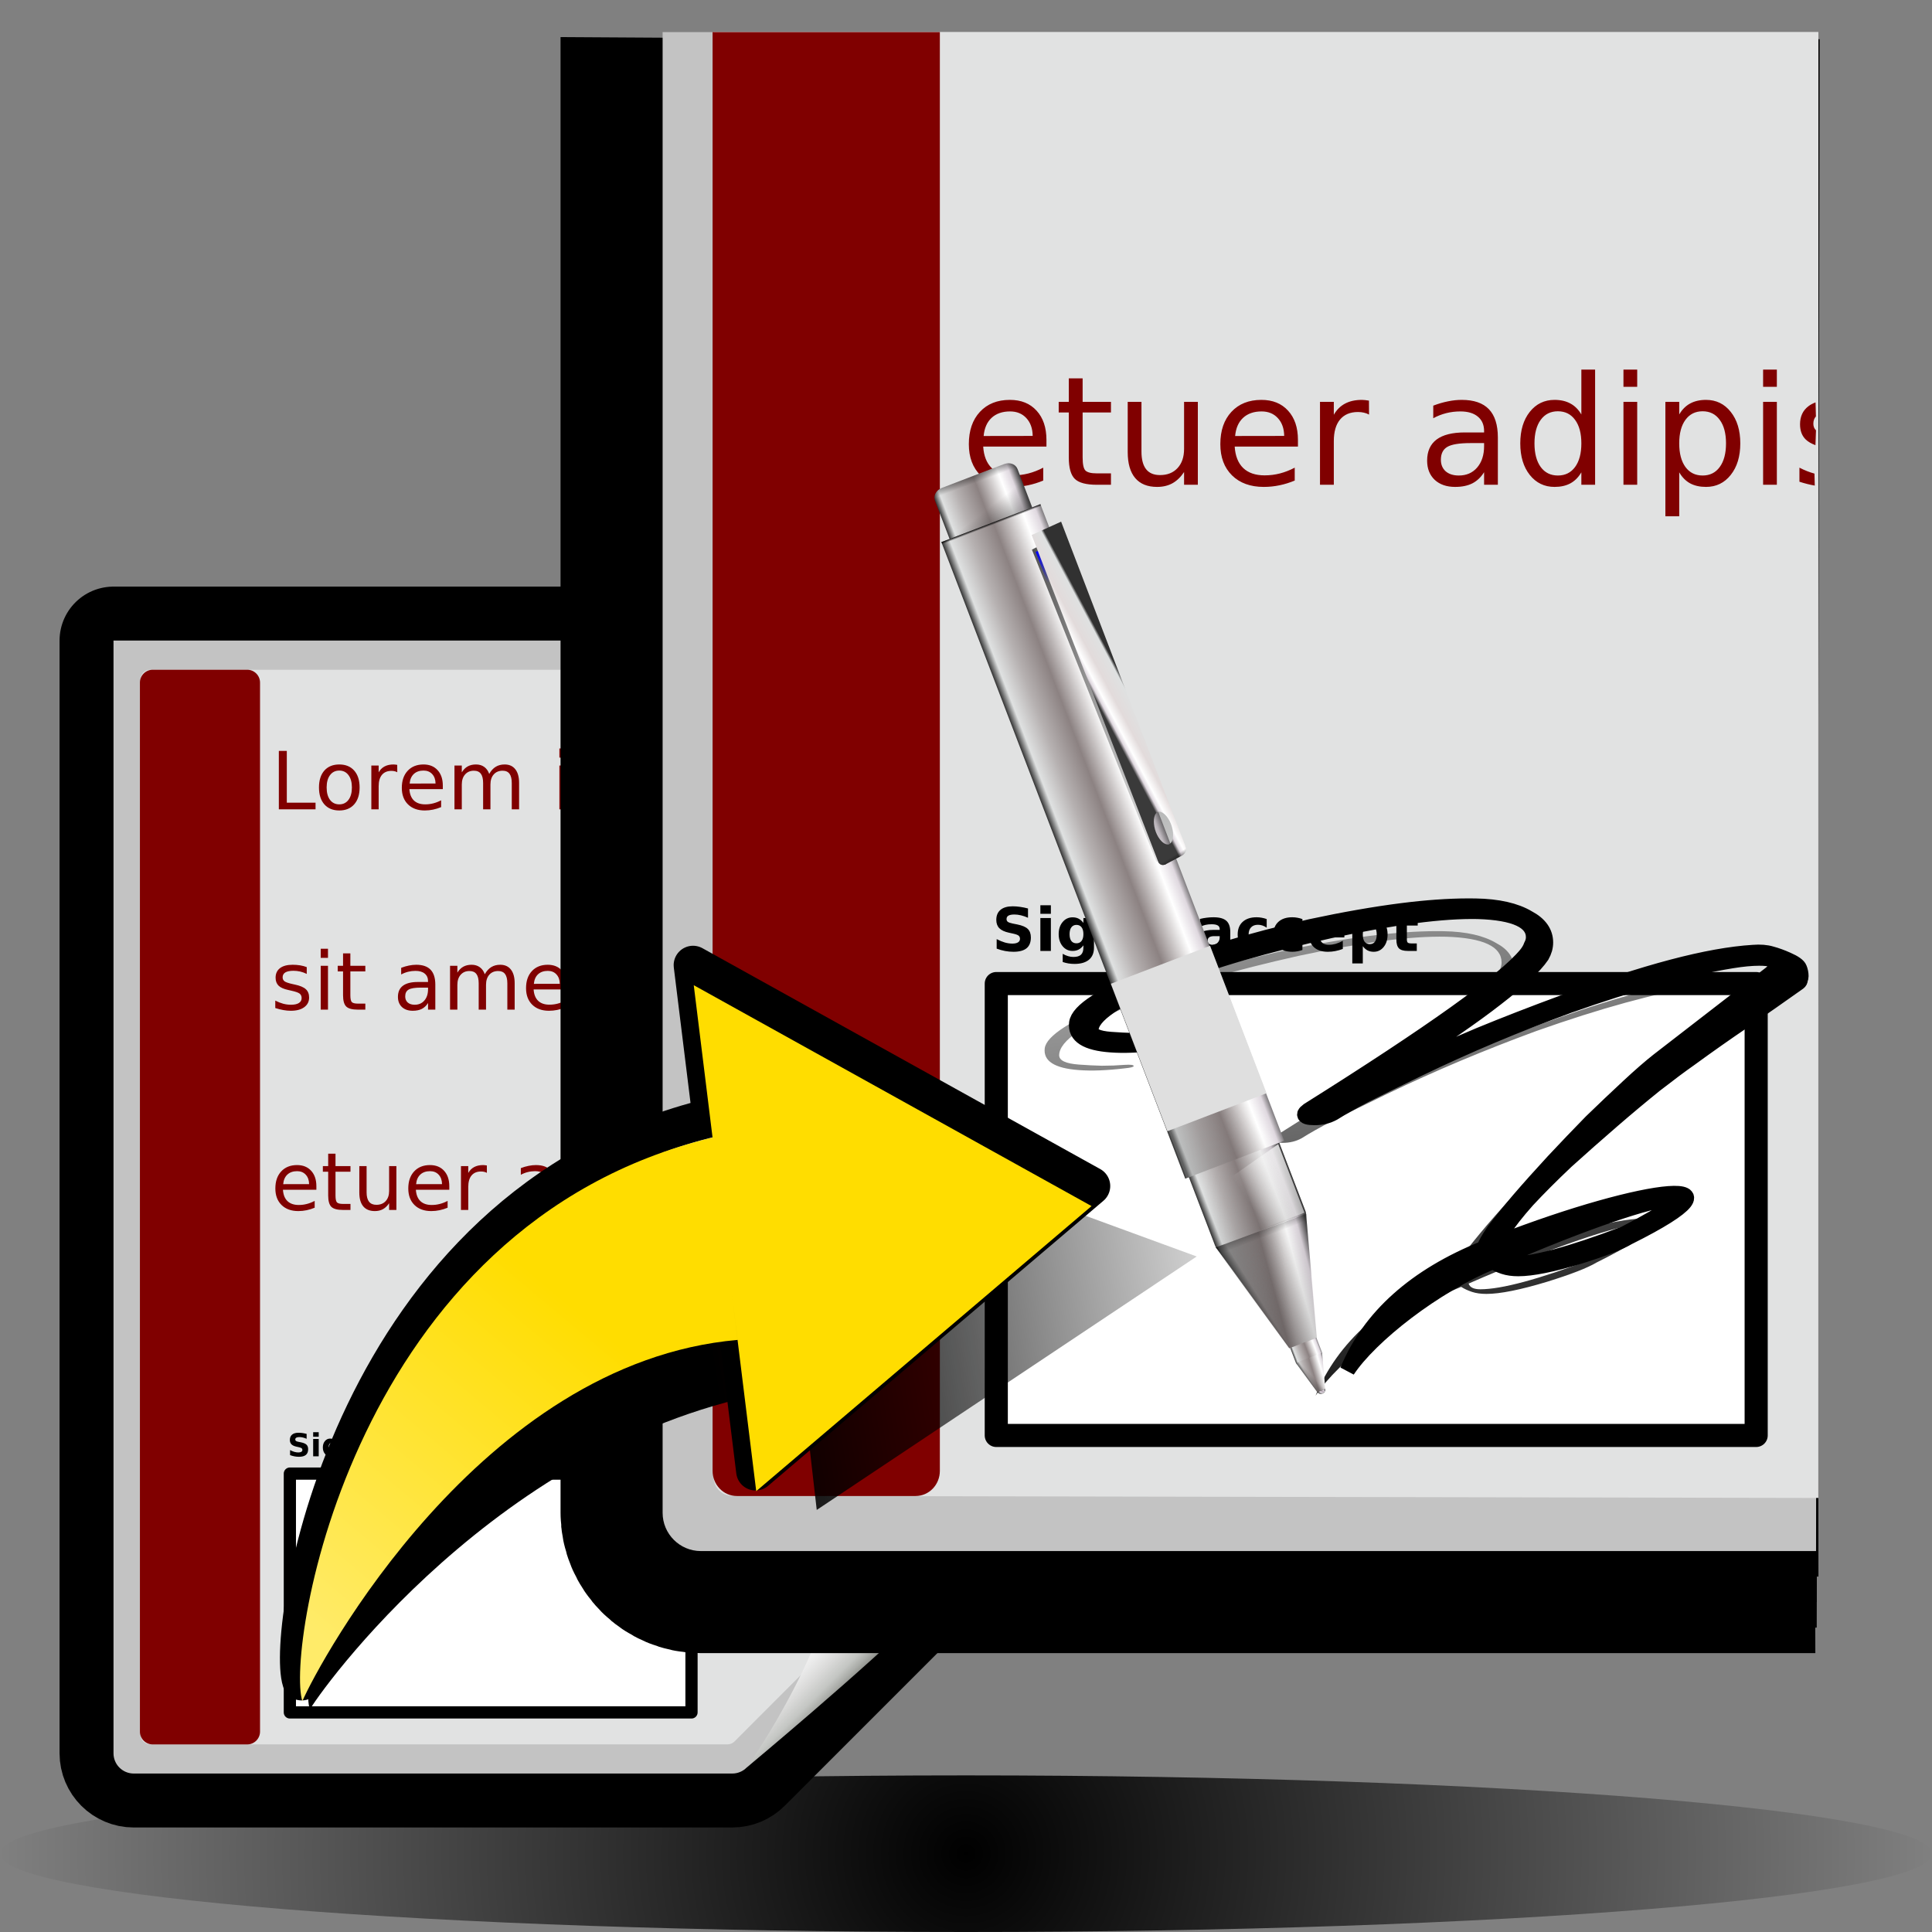 <?xml version="1.0" standalone="no"?>
<!DOCTYPE svg PUBLIC "-//W3C//DTD SVG 20010904//EN" "http://www.w3.org/TR/2001/REC-SVG-20010904/DTD/svg10.dtd">
<!-- Created using Karbon14, part of koffice: http://www.koffice.org/karbon -->
<svg xmlns="http://www.w3.org/2000/svg" xmlns:xlink="http://www.w3.org/1999/xlink" width="128px" height="128px">
  <rect width="100%" height="100%" fill="#808080" stroke="none"/>
  <defs>
    <radialGradient id="defitem491" gradientUnits="userSpaceOnUse" cx="64" cy="122.812" fx="64" fy="122.812" r="64" >
      <stop stop-color="#000000" offset="0" stop-opacity="1" />
      <stop stop-color="#000000" offset="1" stop-opacity="0" />
    </radialGradient>
    <radialGradient id="defitem492" gradientUnits="userSpaceOnUse" cx="65.157" cy="112.344" fx="-3.203" fy="37.077" r="93.532" >
      <stop stop-color="#f2f2f2" offset="0" stop-opacity="1" />
      <stop stop-color="#c3c3c3" offset="1" stop-opacity="1" />
    </radialGradient>
    <radialGradient id="defitem493" gradientUnits="userSpaceOnUse" cx="64.254" cy="111.234" fx="-1.682" fy="38.547" r="90.215" >
      <stop stop-color="#525456" offset="0" stop-opacity="1" />
      <stop stop-color="#89898c" offset="0.114" stop-opacity="1" />
      <stop stop-color="#ebebeb" offset="0.203" stop-opacity="1" />
      <stop stop-color="#f9f9f9" offset="0.236" stop-opacity="1" />
      <stop stop-color="#ffffff" offset="0.272" stop-opacity="1" />
      <stop stop-color="#f9f9f9" offset="0.531" stop-opacity="1" />
      <stop stop-color="#ebebeb" offset="0.845" stop-opacity="1" />
      <stop stop-color="#e1e2e2" offset="1" stop-opacity="1" />
    </radialGradient>
    <linearGradient id="defitem494" gradientUnits="userSpaceOnUse" x1="61.136" y1="106.778" x2="55.775" y2="101.416" >
      <stop stop-color="#878985" offset="0" stop-opacity="1" />
      <stop stop-color="#8c8e89" offset="0.007" stop-opacity="1" />
      <stop stop-color="#aaaca8" offset="0.067" stop-opacity="1" />
      <stop stop-color="#c4c6c3" offset="0.135" stop-opacity="1" />
      <stop stop-color="#dbdbda" offset="0.265" stop-opacity="1" />
      <stop stop-color="#ebebeb" offset="0.376" stop-opacity="1" />
      <stop stop-color="#f6f6f6" offset="0.487" stop-opacity="1" />
      <stop stop-color="#fdfdfd" offset="0.632" stop-opacity="1" />
      <stop stop-color="#ffffff" offset="1" stop-opacity="1" />
    </linearGradient>
    <radialGradient id="defitem495" gradientUnits="userSpaceOnUse" cx="152.948" cy="93.005" fx="23.612" fy="-49.397" r="176.96" >
      <stop stop-color="#f2f2f2" offset="0" stop-opacity="1" />
      <stop stop-color="#c3c3c3" offset="1" stop-opacity="1" />
    </radialGradient>
    <radialGradient id="defitem496" gradientUnits="userSpaceOnUse" cx="151.24" cy="90.905" fx="26.49" fy="-46.616" r="170.684" >
      <stop stop-color="#525456" offset="0" stop-opacity="1" />
      <stop stop-color="#89898c" offset="0.114" stop-opacity="1" />
      <stop stop-color="#ebebeb" offset="0.203" stop-opacity="1" />
      <stop stop-color="#f9f9f9" offset="0.236" stop-opacity="1" />
      <stop stop-color="#ffffff" offset="0.272" stop-opacity="1" />
      <stop stop-color="#f9f9f9" offset="0.531" stop-opacity="1" />
      <stop stop-color="#ebebeb" offset="0.845" stop-opacity="1" />
      <stop stop-color="#e1e2e2" offset="1" stop-opacity="1" />
    </radialGradient>
    <linearGradient id="defitem497" gradientUnits="userSpaceOnUse" x1="46.574" y1="85.889" x2="86.104" y2="79.626" >
      <stop stop-color="#000000" offset="0" stop-opacity="1" />
      <stop stop-color="#000000" offset="1" stop-opacity="0" />
    </linearGradient>
    <linearGradient id="defitem498" gradientUnits="userSpaceOnUse" x1="38.629" y1="87.155" x2="21.004" y2="108.158" >
      <stop stop-color="#ffdd00" offset="0" stop-opacity="1" />
      <stop stop-color="#ffeb69" offset="1" stop-opacity="1" />
    </linearGradient>
    <linearGradient id="defitem499" gradientUnits="userSpaceOnUse" x1="93.21" y1="97.616" x2="82.4" y2="41.471" >
      <stop stop-color="#000000" offset="0" stop-opacity="1" />
      <stop stop-color="#000000" offset="1" stop-opacity="0" />
    </linearGradient>
    <linearGradient id="defitem500" gradientUnits="userSpaceOnUse" x1="76.703" y1="72.608" x2="82.689" y2="70.315" >
      <stop stop-color="#313131" offset="0" stop-opacity="1" />
      <stop stop-color="#dfe1e1" offset="0.077" stop-opacity="1" />
      <stop stop-color="#b6b1b1" offset="0.263" stop-opacity="1" />
      <stop stop-color="#8c8282" offset="0.5" stop-opacity="1" />
      <stop stop-color="#ffffff" offset="0.782" stop-opacity="1" />
      <stop stop-color="#dfd8df" offset="0.901" stop-opacity="1" />
      <stop stop-color="#3a3a3a" offset="1" stop-opacity="1" />
    </linearGradient>
    <linearGradient id="defitem501" gradientUnits="userSpaceOnUse" x1="65.401" y1="42.199" x2="70.872" y2="40.103" >
      <stop stop-color="#313131" offset="0" stop-opacity="1" />
      <stop stop-color="#dfe1e1" offset="0.077" stop-opacity="1" />
      <stop stop-color="#b6b1b1" offset="0.263" stop-opacity="1" />
      <stop stop-color="#8c8282" offset="0.5" stop-opacity="1" />
      <stop stop-color="#ffffff" offset="0.782" stop-opacity="1" />
      <stop stop-color="#dfd8df" offset="0.901" stop-opacity="1" />
      <stop stop-color="#3a3a3a" offset="1" stop-opacity="1" />
    </linearGradient>
    <linearGradient id="defitem502" gradientUnits="userSpaceOnUse" x1="117.015" y1="82.533" x2="82.689" y2="70.315" >
      <stop stop-color="#000000" offset="0" stop-opacity="1" />
      <stop stop-color="#000000" offset="1" stop-opacity="0" />
    </linearGradient>
    <linearGradient id="defitem503" gradientUnits="userSpaceOnUse" x1="71.856" y1="60.679" x2="78.696" y2="58.059" >
      <stop stop-color="#313131" offset="0" stop-opacity="1" />
      <stop stop-color="#dfe1e1" offset="0.077" stop-opacity="1" />
      <stop stop-color="#b6b1b1" offset="0.263" stop-opacity="1" />
      <stop stop-color="#8c8282" offset="0.5" stop-opacity="1" />
      <stop stop-color="#ffffff" offset="0.782" stop-opacity="1" />
      <stop stop-color="#dfd8df" offset="0.901" stop-opacity="1" />
      <stop stop-color="#3a3a3a" offset="1" stop-opacity="1" />
    </linearGradient>
    <linearGradient id="defitem504" gradientUnits="userSpaceOnUse" x1="68.171" y1="37.021" x2="65.501" y2="33.646" >
      <stop stop-color="#242424" offset="0" stop-opacity="1" />
      <stop stop-color="#242424" offset="1" stop-opacity="0" />
    </linearGradient>
    <linearGradient id="defitem505" gradientUnits="userSpaceOnUse" x1="64.049" y1="30.718" x2="64.531" y2="32.019" >
      <stop stop-color="#000000" offset="0" stop-opacity="1" />
      <stop stop-color="#000000" offset="1" stop-opacity="0" />
    </linearGradient>
    <linearGradient id="defitem506" gradientUnits="userSpaceOnUse" x1="62.371" y1="35.915" x2="62.428" y2="36.063" >
      <stop stop-color="#000000" offset="0" stop-opacity="1" />
      <stop stop-color="#000000" offset="1" stop-opacity="0" />
    </linearGradient>
    <linearGradient id="defitem507" gradientUnits="userSpaceOnUse" x1="51.334" y1="81.601" x2="72.588" y2="62.651" >
      <stop stop-color="#000000" offset="0" stop-opacity="1" />
      <stop stop-color="#000000" offset="1" stop-opacity="0" />
    </linearGradient>
    <linearGradient id="defitem508" gradientUnits="userSpaceOnUse" x1="76.859" y1="21.432" x2="82.757" y2="60.07" >
      <stop stop-color="#000000" offset="0" stop-opacity="1" />
      <stop stop-color="#000000" offset="1" stop-opacity="0" />
    </linearGradient>
    <linearGradient id="defitem509" gradientUnits="userSpaceOnUse" x1="68.922" y1="36.444" x2="69.716" y2="38.518" >
      <stop stop-color="#0000ff" offset="0" stop-opacity="1" />
      <stop stop-color="#0000ff" offset="1" stop-opacity="0" />
    </linearGradient>
    <linearGradient id="defitem510" gradientUnits="userSpaceOnUse" x1="74.632" y1="45.459" x2="72.671" y2="46.5" >
      <stop stop-color="#313131" offset="0" stop-opacity="1" />
      <stop stop-color="#dfe1e1" offset="0.077" stop-opacity="1" />
      <stop stop-color="#e2dbdb" offset="0.5" stop-opacity="1" />
      <stop stop-color="#ffffff" offset="0.782" stop-opacity="1" />
      <stop stop-color="#dfd8df" offset="0.901" stop-opacity="1" />
      <stop stop-color="#3a3a3a" offset="1" stop-opacity="1" />
    </linearGradient>
    <linearGradient id="defitem511" gradientUnits="userSpaceOnUse" x1="78.314" y1="57.334" x2="77.878" y2="56.612" >
      <stop stop-color="#000000" offset="0" stop-opacity="1" />
      <stop stop-color="#000000" offset="1" stop-opacity="0" />
    </linearGradient>
    <radialGradient id="defitem512" gradientUnits="userSpaceOnUse" cx="87.534" cy="92.117" fx="87.707" fy="92.092" r="0.238" >
      <stop stop-color="#ffffff" offset="0" stop-opacity="1" />
      <stop stop-color="#b8aab8" offset="0.36" stop-opacity="1" />
      <stop stop-color="#dfd8df" offset="0.72" stop-opacity="1" />
      <stop stop-color="#3a3a3a" offset="1" stop-opacity="1" />
    </radialGradient>
    <linearGradient id="defitem513" gradientUnits="userSpaceOnUse" x1="87.535" y1="92.039" x2="87.578" y2="92.154" >
      <stop stop-color="#000000" offset="0" stop-opacity="1" />
      <stop stop-color="#000000" offset="1" stop-opacity="0" />
    </linearGradient>
    <linearGradient id="defitem514" gradientUnits="userSpaceOnUse" x1="84.734" y1="87.361" x2="86.555" y2="86.663" >
      <stop stop-color="#313131" offset="0" stop-opacity="1" />
      <stop stop-color="#dfe1e1" offset="0.077" stop-opacity="1" />
      <stop stop-color="#b6b1b1" offset="0.263" stop-opacity="1" />
      <stop stop-color="#8c8282" offset="0.5" stop-opacity="1" />
      <stop stop-color="#ffffff" offset="0.782" stop-opacity="1" />
      <stop stop-color="#dfd8df" offset="0.901" stop-opacity="1" />
      <stop stop-color="#3a3a3a" offset="1" stop-opacity="1" />
    </linearGradient>
    <linearGradient id="defitem515" gradientUnits="userSpaceOnUse" x1="86.079" y1="91.304" x2="87.987" y2="90.715" >
      <stop stop-color="#313131" offset="0" stop-opacity="1" />
      <stop stop-color="#dfe1e1" offset="0.077" stop-opacity="1" />
      <stop stop-color="#b6b1b1" offset="0.263" stop-opacity="1" />
      <stop stop-color="#8c8282" offset="0.5" stop-opacity="1" />
      <stop stop-color="#ffffff" offset="0.782" stop-opacity="1" />
      <stop stop-color="#dfd8df" offset="0.901" stop-opacity="1" />
      <stop stop-color="#3a3a3a" offset="1" stop-opacity="1" />
    </linearGradient>
    <linearGradient id="defitem516" gradientUnits="userSpaceOnUse" x1="86.369" y1="91.14" x2="86.549" y2="91.027" >
      <stop stop-color="#000000" offset="0" stop-opacity="1" />
      <stop stop-color="#000000" offset="0.258" stop-opacity="0.495" />
      <stop stop-color="#000000" offset="1" stop-opacity="0" />
    </linearGradient>
    <linearGradient id="defitem517" gradientUnits="userSpaceOnUse" x1="85.946" y1="91.533" x2="86.659" y2="90.857" >
      <stop stop-color="#000000" offset="0" stop-opacity="1" />
      <stop stop-color="#000000" offset="0.258" stop-opacity="0.495" />
      <stop stop-color="#000000" offset="1" stop-opacity="0" />
    </linearGradient>
    <linearGradient id="defitem518" gradientUnits="userSpaceOnUse" x1="81.109" y1="85.835" x2="87.412" y2="84.125" >
      <stop stop-color="#313131" offset="0" stop-opacity="1" />
      <stop stop-color="#dfe1e1" offset="0.077" stop-opacity="1" />
      <stop stop-color="#b6b1b1" offset="0.263" stop-opacity="1" />
      <stop stop-color="#8c8282" offset="0.5" stop-opacity="1" />
      <stop stop-color="#ffffff" offset="0.782" stop-opacity="1" />
      <stop stop-color="#dfd8df" offset="0.901" stop-opacity="1" />
      <stop stop-color="#3a3a3a" offset="1" stop-opacity="1" />
    </linearGradient>
    <linearGradient id="defitem519" gradientUnits="userSpaceOnUse" x1="94.133" y1="110.885" x2="82.582" y2="80.728" >
      <stop stop-color="#000000" offset="0" stop-opacity="1" />
      <stop stop-color="#000000" offset="0.258" stop-opacity="0.495" />
      <stop stop-color="#000000" offset="1" stop-opacity="0" />
    </linearGradient>
    <linearGradient id="defitem520" gradientUnits="userSpaceOnUse" x1="82.317" y1="85.587" x2="82.936" y2="85.201" >
      <stop stop-color="#000000" offset="0" stop-opacity="1" />
      <stop stop-color="#000000" offset="0.258" stop-opacity="0.495" />
      <stop stop-color="#000000" offset="1" stop-opacity="0" />
    </linearGradient>
    <linearGradient id="defitem521" gradientUnits="userSpaceOnUse" x1="82.208" y1="80.918" x2="82.758" y2="82.355" >
      <stop stop-color="#000000" offset="0" stop-opacity="1" />
      <stop stop-color="#000000" offset="0.258" stop-opacity="0.495" />
      <stop stop-color="#000000" offset="1" stop-opacity="0" />
    </linearGradient>
    <linearGradient id="defitem522" gradientUnits="userSpaceOnUse" x1="78.089" y1="85.35" x2="85.234" y2="84.34" >
      <stop stop-color="#000000" offset="0" stop-opacity="1" />
      <stop stop-color="#000000" offset="0.258" stop-opacity="0.495" />
      <stop stop-color="#000000" offset="1" stop-opacity="0" />
    </linearGradient>
    <linearGradient id="defitem523" gradientUnits="userSpaceOnUse" x1="85.672" y1="75.392" x2="81.67" y2="78.078" >
      <stop stop-color="#f9f9f9" offset="0" stop-opacity="1" />
      <stop stop-color="#f9f9f9" offset="1" stop-opacity="0" />
    </linearGradient>
  </defs>
  <g id="Layer">
    <g id="layer1">
      <path id="path3945" fill="#000000" d=""  />
    </g>
    <path id="path3081" fill="#000000" d=""  />
    <g id="layer2">
    </g>
    <g id="layer3">
    </g>
    <g id="layer4">
    </g>
    <g id="g8876">
      <path id="path8878" fill="#000000" d=""  />
    </g>
    <path id="path8880" fill="#000000" d=""  />
    <g id="g8882">
    </g>
    <g id="g8884">
    </g>
    <g id="g8886">
    </g>
    <g id="g6011">
      <path id="path6013" fill="#000000" d=""  />
    </g>
    <path id="path6015" fill="#000000" d=""  />
    <g id="g6017">
    </g>
    <g id="g6019">
    </g>
    <g id="g6021">
    </g>
    <path id="path6025" fill="#000000" d=""  />
    <path id="path6028" fill="url(#defitem491)" stroke-width="0" stroke-linecap="round" stroke-linejoin="round" d="M-2.53765e-05 122.812C-2.53765e-05 125.677 28.654 128 64 128C99.346 128 128 125.677 128 122.812C128 119.947 99.346 117.624 64 117.624C28.654 117.624 -2.53765e-05 119.947 -2.53765e-05 122.812L-2.53765e-05 122.812Z"  />
    <g id="g5437">
      <path id="path6210" fill="none" stroke="#000000" stroke-width="7.149" stroke-linejoin="round" d="M7.52 42.439L7.52 116.161C7.52 116.901 8.12 117.501 8.86 117.501L48.517 117.501C48.873 117.501 49.214 117.36 49.465 117.108L71.466 95.107C71.718 94.856 71.859 94.515 71.859 94.159L71.859 42.439L7.52 42.439Z"  />
      <path id="path6212" fill="none" stroke="#000000" stroke-width="5.362" stroke-linejoin="round" d="M7.52 42.439L7.52 116.161C7.52 116.901 8.12 117.501 8.86 117.501L48.517 117.501C48.873 117.501 49.214 117.36 49.465 117.108L71.466 95.107C71.718 94.856 71.859 94.515 71.859 94.159L71.859 42.439L7.52 42.439Z"  />
      <path id="path6214" fill="none" stroke="#000000" stroke-width="3.574" stroke-linejoin="round" d="M7.52 42.439L7.52 116.161C7.52 116.901 8.12 117.501 8.86 117.501L48.517 117.501C48.873 117.501 49.214 117.36 49.465 117.108L71.466 95.107C71.718 94.856 71.859 94.515 71.859 94.159L71.859 42.439L7.52 42.439Z"  />
      <path id="path6216" fill="none" stroke="#000000" stroke-width="1.787" stroke-linejoin="round" d="M7.52 42.439L7.52 116.161C7.52 116.901 8.12 117.501 8.86 117.501L48.517 117.501C48.873 117.501 49.214 117.36 49.465 117.108L71.466 95.107C71.718 94.856 71.859 94.515 71.859 94.159L71.859 42.439L7.52 42.439Z"  />
      <path id="path6218" fill="url(#defitem492)" stroke-width="0.716" d="M7.52 42.439L7.52 116.161C7.52 116.901 8.12 117.501 8.86 117.501L48.517 117.501C48.873 117.501 49.214 117.36 49.465 117.108L71.466 95.107C71.718 94.856 71.859 94.515 71.859 94.159L71.859 42.439L7.52 42.439Z"  />
      <path id="path6220" fill="url(#defitem493)" stroke-width="0.716" d="M9.954 44.372C9.597 44.372 9.307 44.663 9.307 45.02L9.307 114.92C9.307 115.278 9.597 115.568 9.954 115.568L48.204 115.568C48.374 115.568 48.541 115.499 48.661 115.378L69.882 94.131C70.003 94.01 70.072 93.843 70.072 93.673L70.072 45.02C70.072 44.663 69.782 44.372 69.425 44.372L9.954 44.372Z"  />
      <path id="path6222" fill="url(#defitem494)" stroke-width="0.716" d="M49.465 117.108C49.465 117.108 57.45 110.464 61.136 106.778C64.822 103.092 71.466 95.107 71.466 95.107C71.466 95.107 62.644 101.416 55.774 101.416C55.774 108.286 49.465 117.108 49.465 117.108Z"  />
      <path fill="#800000" stroke-width="1.934" stroke-linecap="round" stroke-linejoin="round" d="M10.122 115.573C9.652 115.573 9.27 115.192 9.27 114.723L9.27 45.223C9.27 44.753 9.652 44.372 10.122 44.372L16.376 44.372C16.846 44.372 17.228 44.753 17.228 45.223L17.228 114.723C17.228 115.192 16.846 115.573 16.376 115.573L10.122 115.573Z"  />
      <path id="text3688" fill="#800000" stroke-width="0.716" d="M18.474 49.751L19.002 49.751L19.002 53.18L20.906 53.18L20.906 53.621L18.474 53.621L18.474 49.751M22.479 51.052C22.221 51.052 22.017 51.152 21.866 51.353C21.716 51.551 21.641 51.825 21.641 52.172C21.641 52.519 21.715 52.793 21.864 52.993C22.014 53.192 22.219 53.291 22.479 53.291C22.736 53.291 22.939 53.191 23.089 52.991C23.239 52.79 23.314 52.517 23.314 52.172C23.314 51.828 23.239 51.556 23.089 51.355C22.939 51.153 22.736 51.052 22.479 51.052M22.479 50.648C22.898 50.648 23.227 50.782 23.466 51.052C23.705 51.322 23.825 51.695 23.825 52.172C23.825 52.647 23.705 53.02 23.466 53.291C23.227 53.561 22.898 53.696 22.479 53.696C22.058 53.696 21.729 53.561 21.489 53.291C21.252 53.02 21.133 52.647 21.133 52.172C21.133 51.695 21.252 51.322 21.489 51.052C21.729 50.782 22.058 50.648 22.479 50.648M26.32 51.163C26.265 51.132 26.206 51.11 26.142 51.096C26.079 51.081 26.009 51.073 25.932 51.073C25.66 51.073 25.45 51.161 25.304 51.337C25.159 51.512 25.087 51.763 25.087 52.091L25.087 53.621L24.602 53.621L24.602 50.718L25.087 50.718L25.087 51.169C25.188 50.992 25.32 50.862 25.482 50.777C25.644 50.691 25.841 50.648 26.073 50.648C26.107 50.648 26.143 50.65 26.183 50.656C26.224 50.659 26.268 50.665 26.317 50.674L26.32 51.163M29.338 52.05L29.338 52.283L27.123 52.283C27.144 52.611 27.244 52.862 27.422 53.035C27.602 53.206 27.851 53.291 28.171 53.291C28.355 53.291 28.534 53.269 28.707 53.224C28.882 53.179 29.055 53.112 29.226 53.022L29.226 53.473C29.053 53.545 28.876 53.601 28.694 53.639C28.513 53.677 28.328 53.696 28.142 53.696C27.674 53.696 27.303 53.561 27.029 53.291C26.757 53.022 26.621 52.657 26.621 52.198C26.621 51.722 26.75 51.346 27.008 51.068C27.268 50.788 27.618 50.648 28.058 50.648C28.452 50.648 28.764 50.774 28.992 51.026C29.223 51.277 29.338 51.618 29.338 52.05M28.856 51.91C28.853 51.649 28.779 51.441 28.634 51.285C28.491 51.13 28.3 51.052 28.063 51.052C27.794 51.052 27.579 51.127 27.416 51.278C27.256 51.428 27.163 51.64 27.139 51.913L28.856 51.91M32.412 51.275C32.532 51.061 32.676 50.903 32.844 50.801C33.011 50.699 33.208 50.648 33.435 50.648C33.741 50.648 33.976 50.754 34.142 50.967C34.308 51.177 34.391 51.478 34.391 51.868L34.391 53.621L33.906 53.621L33.906 51.884C33.906 51.606 33.857 51.399 33.757 51.265C33.658 51.13 33.506 51.062 33.302 51.062C33.052 51.062 32.855 51.145 32.71 51.309C32.565 51.473 32.493 51.697 32.493 51.98L32.493 53.621L32.008 53.621L32.008 51.884C32.008 51.604 31.959 51.398 31.859 51.265C31.76 51.13 31.606 51.062 31.398 51.062C31.152 51.062 30.957 51.145 30.812 51.311C30.667 51.475 30.595 51.698 30.595 51.98L30.595 53.621L30.11 53.621L30.11 50.718L30.595 50.718L30.595 51.169C30.705 50.991 30.836 50.859 30.99 50.775C31.144 50.69 31.326 50.648 31.537 50.648C31.75 50.648 31.931 50.701 32.079 50.808C32.229 50.916 32.34 51.071 32.412 51.275M37.061 50.718L37.543 50.718L37.543 53.621L37.061 53.621L37.061 50.718M37.061 49.588L37.543 49.588L37.543 50.192L37.061 50.192L37.061 49.588M39.014 53.185L39.014 54.725L38.53 54.725L38.53 50.718L39.014 50.718L39.014 51.158C39.115 50.986 39.243 50.858 39.396 50.775C39.552 50.69 39.737 50.648 39.951 50.648C40.307 50.648 40.596 50.788 40.818 51.068C41.041 51.347 41.153 51.716 41.153 52.172C41.153 52.628 41.041 52.996 40.818 53.276C40.596 53.556 40.307 53.696 39.951 53.696C39.737 53.696 39.552 53.654 39.396 53.571C39.243 53.487 39.115 53.358 39.014 53.185M40.653 52.172C40.653 51.821 40.58 51.546 40.433 51.347C40.288 51.147 40.088 51.047 39.834 51.047C39.579 51.047 39.378 51.147 39.231 51.347C39.087 51.546 39.014 51.821 39.014 52.172C39.014 52.523 39.087 52.798 39.231 52.999C39.378 53.197 39.579 53.297 39.834 53.297C40.088 53.297 40.288 53.197 40.433 52.999C40.58 52.798 40.653 52.523 40.653 52.172M43.821 50.803L43.821 51.254C43.684 51.185 43.543 51.133 43.397 51.099C43.25 51.064 43.098 51.047 42.941 51.047C42.702 51.047 42.522 51.083 42.402 51.156C42.283 51.228 42.224 51.337 42.224 51.482C42.224 51.593 42.267 51.68 42.352 51.744C42.438 51.806 42.609 51.866 42.868 51.923L43.033 51.959C43.375 52.032 43.617 52.135 43.761 52.268C43.905 52.399 43.978 52.583 43.978 52.82C43.978 53.089 43.87 53.303 43.653 53.46C43.438 53.617 43.143 53.696 42.766 53.696C42.609 53.696 42.444 53.68 42.273 53.649C42.104 53.62 41.925 53.575 41.737 53.514L41.737 53.022C41.915 53.114 42.09 53.183 42.263 53.229C42.436 53.274 42.607 53.297 42.776 53.297C43.003 53.297 43.178 53.259 43.3 53.183C43.422 53.105 43.483 52.996 43.483 52.856C43.483 52.726 43.438 52.627 43.349 52.558C43.262 52.489 43.069 52.422 42.771 52.358L42.603 52.319C42.305 52.257 42.089 52.162 41.957 52.034C41.824 51.905 41.758 51.728 41.758 51.503C41.758 51.23 41.855 51.019 42.051 50.871C42.246 50.722 42.524 50.648 42.883 50.648C43.062 50.648 43.229 50.661 43.386 50.687C43.543 50.712 43.688 50.751 43.821 50.803M44.698 52.475L44.698 50.718L45.179 50.718L45.179 52.457C45.179 52.732 45.233 52.938 45.342 53.076C45.45 53.213 45.612 53.281 45.829 53.281C46.089 53.281 46.294 53.199 46.444 53.035C46.596 52.871 46.672 52.647 46.672 52.364L46.672 50.718L47.153 50.718L47.153 53.621L46.672 53.621L46.672 53.175C46.555 53.351 46.419 53.482 46.263 53.569C46.11 53.654 45.931 53.696 45.727 53.696C45.39 53.696 45.134 53.592 44.959 53.385C44.785 53.177 44.698 52.874 44.698 52.475M50.434 51.275C50.554 51.061 50.698 50.903 50.866 50.801C51.033 50.699 51.23 50.648 51.457 50.648C51.763 50.648 51.998 50.754 52.164 50.967C52.33 51.177 52.413 51.478 52.413 51.868L52.413 53.621L51.928 53.621L51.928 51.884C51.928 51.606 51.879 51.399 51.779 51.265C51.68 51.13 51.528 51.062 51.324 51.062C51.074 51.062 50.877 51.145 50.732 51.309C50.587 51.473 50.515 51.697 50.515 51.98L50.515 53.621L50.031 53.621L50.031 51.884C50.031 51.604 49.981 51.398 49.881 51.265C49.782 51.13 49.628 51.062 49.42 51.062C49.174 51.062 48.979 51.145 48.834 51.311C48.689 51.475 48.617 51.698 48.617 51.98L48.617 53.621L48.133 53.621L48.133 50.718L48.617 50.718L48.617 51.169C48.727 50.991 48.858 50.859 49.012 50.775C49.166 50.69 49.348 50.648 49.559 50.648C49.772 50.648 49.953 50.701 50.101 50.808C50.251 50.916 50.362 51.071 50.434 51.275M57.013 51.158L57.013 49.588L57.494 49.588L57.494 53.621L57.013 53.621L57.013 53.185C56.911 53.358 56.783 53.487 56.628 53.571C56.474 53.654 56.289 53.696 56.073 53.696C55.718 53.696 55.43 53.556 55.206 53.276C54.985 52.996 54.874 52.628 54.874 52.172C54.874 51.716 54.985 51.347 55.206 51.068C55.43 50.788 55.718 50.648 56.073 50.648C56.289 50.648 56.474 50.69 56.628 50.775C56.783 50.858 56.911 50.986 57.013 51.158M55.371 52.172C55.371 52.523 55.444 52.798 55.588 52.999C55.735 53.197 55.936 53.297 56.191 53.297C56.445 53.297 56.646 53.197 56.793 52.999C56.939 52.798 57.013 52.523 57.013 52.172C57.013 51.821 56.939 51.546 56.793 51.347C56.646 51.147 56.445 51.047 56.191 51.047C55.936 51.047 55.735 51.147 55.588 51.347C55.444 51.546 55.371 51.821 55.371 52.172M59.623 51.052C59.364 51.052 59.16 51.152 59.01 51.353C58.86 51.551 58.785 51.825 58.785 52.172C58.785 52.519 58.859 52.793 59.008 52.993C59.158 53.192 59.363 53.291 59.623 53.291C59.879 53.291 60.083 53.191 60.233 52.991C60.383 52.79 60.458 52.517 60.458 52.172C60.458 51.828 60.383 51.556 60.233 51.355C60.083 51.153 59.879 51.052 59.623 51.052M59.623 50.648C60.042 50.648 60.371 50.782 60.61 51.052C60.849 51.322 60.968 51.695 60.968 52.172C60.968 52.647 60.849 53.02 60.61 53.291C60.371 53.561 60.042 53.696 59.623 53.696C59.202 53.696 58.872 53.561 58.633 53.291C58.396 53.02 58.277 52.647 58.277 52.172C58.277 51.695 58.396 51.322 58.633 51.052C58.872 50.782 59.202 50.648 59.623 50.648M61.764 49.588L62.246 49.588L62.246 53.621L61.764 53.621L61.764 49.588M64.387 51.052C64.129 51.052 63.925 51.152 63.775 51.353C63.625 51.551 63.55 51.825 63.55 52.172C63.55 52.519 63.624 52.793 63.772 52.993C63.922 53.192 64.127 53.291 64.387 53.291C64.644 53.291 64.847 53.191 64.997 52.991C65.147 52.79 65.223 52.517 65.223 52.172C65.223 51.828 65.147 51.556 64.997 51.355C64.847 51.153 64.644 51.052 64.387 51.052M64.387 50.648C64.806 50.648 65.135 50.782 65.374 51.052C65.614 51.322 65.733 51.695 65.733 52.172C65.733 52.647 65.614 53.02 65.374 53.291C65.135 53.561 64.806 53.696 64.387 53.696C63.967 53.696 63.637 53.561 63.398 53.291C63.16 53.02 63.042 52.647 63.042 52.172C63.042 51.695 63.16 51.322 63.398 51.052C63.637 50.782 63.967 50.648 64.387 50.648M68.228 51.163C68.174 51.132 68.115 51.11 68.05 51.096C67.987 51.081 67.917 51.073 67.841 51.073C67.568 51.073 67.359 51.161 67.212 51.337C67.067 51.512 66.995 51.763 66.995 52.091L66.995 53.621L66.511 53.621L66.511 50.718L66.995 50.718L66.995 51.169C67.096 50.992 67.228 50.862 67.39 50.777C67.552 50.691 67.75 50.648 67.982 50.648C68.015 50.648 68.052 50.65 68.092 50.656C68.132 50.659 68.177 50.665 68.225 50.674L68.228 51.163M20.322 64.074L20.322 64.525C20.186 64.456 20.044 64.404 19.898 64.369C19.751 64.335 19.599 64.317 19.442 64.317C19.203 64.317 19.023 64.354 18.903 64.426C18.784 64.499 18.725 64.608 18.725 64.753C18.725 64.864 18.768 64.951 18.853 65.015C18.939 65.077 19.111 65.136 19.369 65.194L19.534 65.23C19.876 65.302 20.119 65.405 20.262 65.538C20.407 65.669 20.479 65.854 20.479 66.09C20.479 66.36 20.371 66.573 20.154 66.731C19.94 66.888 19.644 66.966 19.267 66.966C19.11 66.966 18.946 66.951 18.775 66.92C18.605 66.89 18.426 66.845 18.238 66.785L18.238 66.293C18.416 66.384 18.591 66.453 18.764 66.5C18.937 66.545 19.108 66.567 19.277 66.567C19.504 66.567 19.679 66.529 19.801 66.453C19.923 66.375 19.984 66.266 19.984 66.127C19.984 65.997 19.94 65.898 19.851 65.829C19.763 65.759 19.57 65.693 19.272 65.629L19.105 65.59C18.806 65.528 18.59 65.433 18.458 65.305C18.325 65.175 18.259 64.998 18.259 64.774C18.259 64.501 18.357 64.29 18.552 64.141C18.747 63.993 19.025 63.918 19.385 63.918C19.563 63.918 19.73 63.931 19.887 63.957C20.044 63.983 20.189 64.022 20.322 64.074M21.249 63.988L21.73 63.988L21.73 66.891L21.249 66.891L21.249 63.988M21.249 62.858L21.73 62.858L21.73 63.462L21.249 63.462L21.249 62.858M23.212 63.164L23.212 63.988L24.204 63.988L24.204 64.359L23.212 64.359L23.212 65.935C23.212 66.171 23.244 66.324 23.309 66.391C23.375 66.458 23.509 66.492 23.709 66.492L24.204 66.492L24.204 66.891L23.709 66.891C23.338 66.891 23.081 66.823 22.94 66.686C22.798 66.548 22.728 66.298 22.728 65.935L22.728 64.359L22.374 64.359L22.374 63.988L22.728 63.988L22.728 63.164L23.212 63.164M27.88 65.432C27.491 65.432 27.221 65.476 27.071 65.564C26.921 65.652 26.846 65.803 26.846 66.015C26.846 66.184 26.902 66.319 27.013 66.419C27.127 66.518 27.28 66.567 27.474 66.567C27.741 66.567 27.955 66.474 28.116 66.287C28.278 66.099 28.359 65.849 28.359 65.538L28.359 65.432L27.88 65.432M28.841 65.235L28.841 66.891L28.359 66.891L28.359 66.451C28.249 66.627 28.112 66.757 27.948 66.842C27.784 66.925 27.583 66.966 27.346 66.966C27.046 66.966 26.806 66.883 26.628 66.718C26.452 66.55 26.364 66.326 26.364 66.046C26.364 65.72 26.474 65.473 26.694 65.308C26.916 65.142 27.245 65.059 27.683 65.059L28.359 65.059L28.359 65.012C28.359 64.793 28.286 64.623 28.139 64.504C27.994 64.383 27.79 64.323 27.526 64.323C27.359 64.323 27.196 64.343 27.037 64.382C26.878 64.422 26.725 64.482 26.579 64.561L26.579 64.12C26.755 64.053 26.926 64.003 27.092 63.97C27.258 63.936 27.419 63.918 27.576 63.918C28 63.918 28.317 64.027 28.526 64.245C28.736 64.463 28.841 64.793 28.841 65.235M32.118 64.546C32.239 64.331 32.383 64.173 32.55 64.071C32.718 63.969 32.915 63.918 33.142 63.918C33.447 63.918 33.683 64.025 33.849 64.237C34.015 64.448 34.098 64.749 34.098 65.139L34.098 66.891L33.613 66.891L33.613 65.155C33.613 64.876 33.563 64.67 33.464 64.535C33.364 64.4 33.213 64.333 33.008 64.333C32.759 64.333 32.562 64.415 32.417 64.579C32.272 64.743 32.2 64.967 32.2 65.251L32.2 66.891L31.715 66.891L31.715 65.155C31.715 64.875 31.666 64.668 31.566 64.535C31.466 64.4 31.313 64.333 31.105 64.333C30.859 64.333 30.664 64.416 30.519 64.582C30.374 64.746 30.302 64.969 30.302 65.251L30.302 66.891L29.817 66.891L29.817 63.988L30.302 63.988L30.302 64.439C30.412 64.261 30.543 64.13 30.697 64.045C30.85 63.961 31.033 63.918 31.244 63.918C31.457 63.918 31.637 63.972 31.786 64.079C31.936 64.186 32.047 64.342 32.118 64.546M37.569 65.32L37.569 65.554L35.354 65.554C35.375 65.882 35.475 66.133 35.653 66.305C35.832 66.477 36.082 66.562 36.401 66.562C36.586 66.562 36.765 66.54 36.938 66.495C37.113 66.45 37.285 66.382 37.456 66.293L37.456 66.743C37.284 66.816 37.106 66.871 36.925 66.909C36.743 66.947 36.559 66.966 36.373 66.966C35.905 66.966 35.534 66.832 35.26 66.562C34.988 66.293 34.852 65.928 34.852 65.468C34.852 64.993 34.981 64.616 35.239 64.338C35.499 64.058 35.849 63.918 36.289 63.918C36.683 63.918 36.995 64.044 37.223 64.297C37.454 64.547 37.569 64.888 37.569 65.32M37.087 65.18C37.084 64.92 37.01 64.711 36.865 64.556C36.722 64.4 36.531 64.323 36.294 64.323C36.025 64.323 35.81 64.398 35.647 64.548C35.487 64.698 35.394 64.91 35.37 65.183L37.087 65.18M38.836 63.164L38.836 63.988L39.828 63.988L39.828 64.359L38.836 64.359L38.836 65.935C38.836 66.171 38.868 66.324 38.933 66.391C38.999 66.458 39.133 66.492 39.334 66.492L39.828 66.492L39.828 66.891L39.334 66.891C38.962 66.891 38.705 66.823 38.564 66.686C38.422 66.548 38.352 66.298 38.352 65.935L38.352 64.359L37.998 64.359L37.998 63.988L38.352 63.988L38.352 63.164L38.836 63.164M44.281 64.1L44.281 64.546C44.145 64.471 44.008 64.416 43.87 64.38C43.734 64.342 43.596 64.323 43.457 64.323C43.144 64.323 42.902 64.421 42.729 64.618C42.556 64.813 42.47 65.088 42.47 65.442C42.47 65.796 42.556 66.072 42.729 66.269C42.902 66.464 43.144 66.562 43.457 66.562C43.596 66.562 43.734 66.544 43.87 66.508C44.008 66.47 44.145 66.413 44.281 66.339L44.281 66.78C44.147 66.842 44.007 66.889 43.863 66.92C43.719 66.951 43.567 66.966 43.404 66.966C42.963 66.966 42.612 66.829 42.352 66.554C42.092 66.279 41.962 65.909 41.962 65.442C41.962 64.969 42.093 64.597 42.355 64.325C42.618 64.054 42.979 63.918 43.436 63.918C43.584 63.918 43.729 63.934 43.87 63.965C44.012 63.994 44.149 64.039 44.281 64.1M46.261 64.323C46.002 64.323 45.798 64.423 45.648 64.623C45.498 64.822 45.423 65.095 45.423 65.442C45.423 65.79 45.497 66.064 45.645 66.264C45.795 66.463 46.001 66.562 46.261 66.562C46.517 66.562 46.721 66.462 46.871 66.261C47.021 66.061 47.096 65.788 47.096 65.442C47.096 65.099 47.021 64.826 46.871 64.626C46.721 64.424 46.517 64.323 46.261 64.323M46.261 63.918C46.679 63.918 47.008 64.053 47.248 64.323C47.487 64.592 47.606 64.965 47.606 65.442C47.606 65.918 47.487 66.291 47.248 66.562C47.008 66.832 46.679 66.966 46.261 66.966C45.84 66.966 45.51 66.832 45.271 66.562C45.034 66.291 44.915 65.918 44.915 65.442C44.915 64.965 45.034 64.592 45.271 64.323C45.51 64.053 45.84 63.918 46.261 63.918M50.84 65.139L50.84 66.891L50.358 66.891L50.358 65.155C50.358 64.88 50.304 64.674 50.195 64.538C50.087 64.401 49.925 64.333 49.709 64.333C49.448 64.333 49.243 64.415 49.093 64.579C48.943 64.743 48.868 64.967 48.868 65.251L48.868 66.891L48.384 66.891L48.384 63.988L48.868 63.988L48.868 64.439C48.983 64.265 49.119 64.134 49.274 64.048C49.431 63.962 49.612 63.918 49.816 63.918C50.153 63.918 50.407 64.022 50.58 64.229C50.753 64.435 50.839 64.738 50.84 65.139M53.675 64.074L53.675 64.525C53.539 64.456 53.397 64.404 53.251 64.369C53.104 64.335 52.952 64.317 52.795 64.317C52.556 64.317 52.376 64.354 52.256 64.426C52.137 64.499 52.078 64.608 52.078 64.753C52.078 64.864 52.12 64.951 52.206 65.015C52.291 65.077 52.464 65.136 52.722 65.194L52.887 65.23C53.229 65.302 53.471 65.405 53.614 65.538C53.759 65.669 53.832 65.854 53.832 66.09C53.832 66.36 53.724 66.573 53.507 66.731C53.292 66.888 52.997 66.966 52.62 66.966C52.463 66.966 52.298 66.951 52.127 66.92C51.958 66.89 51.779 66.845 51.591 66.785L51.591 66.293C51.769 66.384 51.944 66.453 52.117 66.5C52.29 66.545 52.461 66.567 52.63 66.567C52.857 66.567 53.032 66.529 53.154 66.453C53.276 66.375 53.337 66.266 53.337 66.127C53.337 65.997 53.292 65.898 53.203 65.829C53.116 65.759 52.923 65.693 52.625 65.629L52.457 65.59C52.159 65.528 51.943 65.433 51.811 65.305C51.678 65.175 51.612 64.998 51.612 64.774C51.612 64.501 51.709 64.29 51.905 64.141C52.1 63.993 52.378 63.918 52.737 63.918C52.916 63.918 53.083 63.931 53.24 63.957C53.397 63.983 53.542 64.022 53.675 64.074M57.109 65.32L57.109 65.554L54.895 65.554C54.916 65.882 55.015 66.133 55.193 66.305C55.373 66.477 55.623 66.562 55.942 66.562C56.127 66.562 56.306 66.54 56.478 66.495C56.653 66.45 56.826 66.382 56.997 66.293L56.997 66.743C56.824 66.816 56.647 66.871 56.465 66.909C56.284 66.947 56.1 66.966 55.913 66.966C55.445 66.966 55.074 66.832 54.8 66.562C54.528 66.293 54.392 65.928 54.392 65.468C54.392 64.993 54.521 64.616 54.779 64.338C55.039 64.058 55.389 63.918 55.829 63.918C56.224 63.918 56.535 64.044 56.764 64.297C56.994 64.547 57.109 64.888 57.109 65.32M56.628 65.18C56.624 64.92 56.55 64.711 56.405 64.556C56.262 64.4 56.072 64.323 55.834 64.323C55.566 64.323 55.35 64.398 55.188 64.548C55.027 64.698 54.935 64.91 54.91 65.183L56.628 65.18M60.01 64.1L60.01 64.546C59.874 64.471 59.737 64.416 59.599 64.38C59.463 64.342 59.325 64.323 59.185 64.323C58.873 64.323 58.63 64.421 58.458 64.618C58.285 64.813 58.199 65.088 58.199 65.442C58.199 65.796 58.285 66.072 58.458 66.269C58.63 66.464 58.873 66.562 59.185 66.562C59.325 66.562 59.463 66.544 59.599 66.508C59.737 66.47 59.874 66.413 60.01 66.339L60.01 66.78C59.876 66.842 59.736 66.889 59.591 66.92C59.448 66.951 59.295 66.966 59.133 66.966C58.692 66.966 58.341 66.829 58.081 66.554C57.821 66.279 57.691 65.909 57.691 65.442C57.691 64.969 57.822 64.597 58.083 64.325C58.347 64.054 58.707 63.918 59.165 63.918C59.313 63.918 59.458 63.934 59.599 63.965C59.74 63.994 59.877 64.039 60.01 64.1M61.33 63.164L61.33 63.988L62.322 63.988L62.322 64.359L61.33 64.359L61.33 65.935C61.33 66.171 61.362 66.324 61.426 66.391C61.493 66.458 61.626 66.492 61.827 66.492L62.322 66.492L62.322 66.891L61.827 66.891C61.455 66.891 61.199 66.823 61.057 66.686C60.916 66.548 60.845 66.298 60.845 65.935L60.845 64.359L60.492 64.359L60.492 63.988L60.845 63.988L60.845 63.164L61.33 63.164M62.715 65.225L64.126 65.225L64.126 65.65L62.715 65.65L62.715 65.225M20.961 78.591L20.961 78.824L18.746 78.824C18.767 79.153 18.866 79.403 19.044 79.576C19.224 79.747 19.474 79.833 19.793 79.833C19.978 79.833 20.157 79.81 20.33 79.765C20.504 79.72 20.677 79.653 20.848 79.563L20.848 80.014C20.675 80.087 20.498 80.142 20.317 80.18C20.135 80.218 19.951 80.237 19.764 80.237C19.296 80.237 18.926 80.102 18.652 79.833C18.379 79.563 18.243 79.198 18.243 78.739C18.243 78.264 18.372 77.887 18.631 77.609C18.891 77.329 19.241 77.189 19.68 77.189C20.075 77.189 20.386 77.315 20.615 77.567C20.845 77.818 20.961 78.159 20.961 78.591M20.479 78.451C20.475 78.19 20.401 77.982 20.256 77.826C20.113 77.671 19.923 77.593 19.686 77.593C19.417 77.593 19.201 77.668 19.039 77.819C18.878 77.969 18.786 78.181 18.762 78.454L20.479 78.451M22.228 76.435L22.228 77.259L23.22 77.259L23.22 77.629L22.228 77.629L22.228 79.205C22.228 79.442 22.26 79.594 22.325 79.662C22.391 79.729 22.524 79.763 22.725 79.763L23.22 79.763L23.22 80.162L22.725 80.162C22.353 80.162 22.097 80.094 21.955 79.957C21.814 79.819 21.743 79.568 21.743 79.205L21.743 77.629L21.39 77.629L21.39 77.259L21.743 77.259L21.743 76.435L22.228 76.435M23.806 79.016L23.806 77.259L24.288 77.259L24.288 78.998C24.288 79.273 24.342 79.479 24.45 79.617C24.559 79.754 24.721 79.822 24.937 79.822C25.197 79.822 25.402 79.74 25.552 79.576C25.704 79.412 25.78 79.188 25.78 78.905L25.78 77.259L26.262 77.259L26.262 80.162L25.78 80.162L25.78 79.716C25.663 79.892 25.527 80.023 25.372 80.11C25.218 80.195 25.039 80.237 24.835 80.237C24.498 80.237 24.243 80.133 24.068 79.926C23.894 79.719 23.806 79.415 23.806 79.016M29.767 78.591L29.767 78.824L27.553 78.824C27.574 79.153 27.673 79.403 27.851 79.576C28.031 79.747 28.28 79.833 28.6 79.833C28.785 79.833 28.964 79.81 29.137 79.765C29.311 79.72 29.484 79.653 29.655 79.563L29.655 80.014C29.482 80.087 29.305 80.142 29.123 80.18C28.942 80.218 28.758 80.237 28.571 80.237C28.103 80.237 27.732 80.102 27.458 79.833C27.186 79.563 27.05 79.198 27.05 78.739C27.05 78.264 27.179 77.887 27.438 77.609C27.698 77.329 28.047 77.189 28.487 77.189C28.882 77.189 29.193 77.315 29.422 77.567C29.652 77.818 29.767 78.159 29.767 78.591M29.286 78.451C29.282 78.19 29.208 77.982 29.063 77.826C28.92 77.671 28.73 77.593 28.492 77.593C28.224 77.593 28.008 77.668 27.846 77.819C27.685 77.969 27.593 78.181 27.568 78.454L29.286 78.451M32.257 77.705C32.203 77.674 32.144 77.651 32.079 77.637C32.016 77.622 31.947 77.614 31.87 77.614C31.597 77.614 31.388 77.702 31.241 77.878C31.096 78.053 31.024 78.304 31.024 78.632L31.024 80.162L30.54 80.162L30.54 77.259L31.024 77.259L31.024 77.71C31.125 77.534 31.257 77.403 31.419 77.318C31.582 77.232 31.779 77.189 32.011 77.189C32.044 77.189 32.081 77.191 32.121 77.197C32.161 77.2 32.206 77.206 32.255 77.215L32.257 77.705M35.807 78.703C35.418 78.703 35.148 78.746 34.998 78.835C34.848 78.923 34.773 79.073 34.773 79.286C34.773 79.455 34.829 79.59 34.941 79.69C35.054 79.788 35.208 79.838 35.401 79.838C35.668 79.838 35.882 79.744 36.043 79.558C36.205 79.37 36.286 79.12 36.286 78.809L36.286 78.703L35.807 78.703M36.768 78.505L36.768 80.162L36.286 80.162L36.286 79.721C36.176 79.897 36.039 80.028 35.875 80.112C35.711 80.195 35.51 80.237 35.273 80.237C34.973 80.237 34.734 80.154 34.556 79.988C34.379 79.82 34.291 79.597 34.291 79.317C34.291 78.99 34.401 78.744 34.621 78.578C34.843 78.412 35.173 78.329 35.611 78.329L36.286 78.329L36.286 78.283C36.286 78.063 36.213 77.894 36.066 77.775C35.921 77.654 35.717 77.593 35.454 77.593C35.286 77.593 35.123 77.613 34.964 77.653C34.805 77.692 34.653 77.752 34.506 77.832L34.506 77.391C34.682 77.324 34.853 77.273 35.019 77.241C35.185 77.206 35.346 77.189 35.503 77.189C35.928 77.189 36.244 77.298 36.454 77.515C36.663 77.733 36.768 78.063 36.768 78.505M39.692 77.699L39.692 76.129L40.174 76.129L40.174 80.162L39.692 80.162L39.692 79.726C39.591 79.899 39.463 80.028 39.307 80.112C39.154 80.195 38.969 80.237 38.752 80.237C38.398 80.237 38.109 80.097 37.886 79.817C37.664 79.537 37.553 79.169 37.553 78.713C37.553 78.257 37.664 77.889 37.886 77.609C38.109 77.329 38.398 77.189 38.752 77.189C38.969 77.189 39.154 77.231 39.307 77.316C39.463 77.399 39.591 77.527 39.692 77.699M38.051 78.713C38.051 79.064 38.123 79.339 38.268 79.54C38.415 79.738 38.615 79.838 38.87 79.838C39.125 79.838 39.326 79.738 39.472 79.54C39.619 79.339 39.692 79.064 39.692 78.713C39.692 78.362 39.619 78.087 39.472 77.889C39.326 77.688 39.125 77.588 38.87 77.588C38.615 77.588 38.415 77.688 38.268 77.889C38.123 78.087 38.051 78.362 38.051 78.713M41.166 77.259L41.648 77.259L41.648 80.162L41.166 80.162L41.166 77.259M41.166 76.129L41.648 76.129L41.648 76.733L41.166 76.733L41.166 76.129M43.119 79.726L43.119 81.266L42.635 81.266L42.635 77.259L43.119 77.259L43.119 77.699C43.22 77.527 43.348 77.399 43.501 77.316C43.657 77.231 43.842 77.189 44.056 77.189C44.412 77.189 44.701 77.329 44.923 77.609C45.146 77.889 45.258 78.257 45.258 78.713C45.258 79.169 45.146 79.537 44.923 79.817C44.701 80.097 44.412 80.237 44.056 80.237C43.842 80.237 43.657 80.195 43.501 80.112C43.348 80.028 43.22 79.899 43.119 79.726M44.758 78.713C44.758 78.362 44.685 78.087 44.538 77.889C44.393 77.688 44.193 77.588 43.938 77.588C43.684 77.588 43.483 77.688 43.336 77.889C43.191 78.087 43.119 78.362 43.119 78.713C43.119 79.064 43.191 79.339 43.336 79.54C43.483 79.738 43.684 79.838 43.938 79.838C44.193 79.838 44.393 79.738 44.538 79.54C44.685 79.339 44.758 79.064 44.758 78.713M46.056 77.259L46.538 77.259L46.538 80.162L46.056 80.162L46.056 77.259M46.056 76.129L46.538 76.129L46.538 76.733L46.056 76.733L46.056 76.129M49.413 77.344L49.413 77.795C49.276 77.726 49.135 77.674 48.989 77.64C48.842 77.605 48.69 77.588 48.533 77.588C48.294 77.588 48.114 77.624 47.994 77.697C47.875 77.769 47.816 77.878 47.816 78.023C47.816 78.134 47.858 78.221 47.944 78.285C48.029 78.347 48.201 78.407 48.46 78.464L48.625 78.5C48.967 78.573 49.209 78.676 49.352 78.809C49.497 78.94 49.57 79.124 49.57 79.361C49.57 79.63 49.462 79.844 49.245 80.001C49.03 80.158 48.735 80.237 48.358 80.237C48.2 80.237 48.036 80.221 47.865 80.19C47.696 80.161 47.517 80.116 47.329 80.055L47.329 79.563C47.507 79.655 47.682 79.724 47.855 79.77C48.028 79.815 48.199 79.838 48.368 79.838C48.595 79.838 48.77 79.8 48.892 79.724C49.014 79.646 49.075 79.537 49.075 79.397C49.075 79.267 49.03 79.168 48.941 79.099C48.854 79.03 48.661 78.963 48.363 78.9L48.195 78.861C47.897 78.798 47.681 78.703 47.549 78.576C47.416 78.446 47.35 78.269 47.35 78.044C47.35 77.771 47.447 77.56 47.643 77.412C47.838 77.263 48.116 77.189 48.475 77.189C48.653 77.189 48.821 77.202 48.978 77.228C49.135 77.254 49.28 77.293 49.413 77.344M52.45 77.37L52.45 77.816C52.313 77.742 52.176 77.686 52.038 77.65C51.902 77.612 51.764 77.593 51.625 77.593C51.312 77.593 51.07 77.692 50.897 77.889C50.724 78.084 50.638 78.359 50.638 78.713C50.638 79.067 50.724 79.343 50.897 79.54C51.07 79.735 51.312 79.833 51.625 79.833C51.764 79.833 51.902 79.814 52.038 79.778C52.176 79.74 52.313 79.684 52.45 79.61L52.45 80.05C52.315 80.112 52.175 80.159 52.031 80.19C51.888 80.221 51.735 80.237 51.572 80.237C51.131 80.237 50.78 80.1 50.52 79.825C50.26 79.55 50.13 79.179 50.13 78.713C50.13 78.239 50.261 77.867 50.523 77.596C50.786 77.325 51.147 77.189 51.604 77.189C51.752 77.189 51.897 77.204 52.038 77.236C52.18 77.265 52.317 77.31 52.45 77.37M53.292 77.259L53.774 77.259L53.774 80.162L53.292 80.162L53.292 77.259M53.292 76.129L53.774 76.129L53.774 76.733L53.292 76.733L53.292 76.129M57.217 78.41L57.217 80.162L56.735 80.162L56.735 78.425C56.735 78.15 56.681 77.945 56.573 77.808C56.465 77.672 56.302 77.603 56.086 77.603C55.826 77.603 55.621 77.686 55.471 77.85C55.321 78.014 55.245 78.238 55.245 78.521L55.245 80.162L54.761 80.162L54.761 77.259L55.245 77.259L55.245 77.71C55.361 77.535 55.496 77.405 55.651 77.318C55.808 77.232 55.989 77.189 56.193 77.189C56.53 77.189 56.785 77.293 56.958 77.5C57.13 77.706 57.217 78.009 57.217 78.41M60.112 78.677C60.112 78.331 60.04 78.063 59.895 77.873C59.752 77.683 59.55 77.588 59.29 77.588C59.032 77.588 58.83 77.683 58.685 77.873C58.542 78.063 58.471 78.331 58.471 78.677C58.471 79.02 58.542 79.287 58.685 79.478C58.83 79.668 59.032 79.763 59.29 79.763C59.55 79.763 59.752 79.668 59.895 79.478C60.04 79.287 60.112 79.02 60.112 78.677M60.594 79.802C60.594 80.296 60.483 80.663 60.261 80.903C60.04 81.145 59.7 81.266 59.243 81.266C59.074 81.266 58.914 81.253 58.764 81.227C58.614 81.203 58.468 81.165 58.327 81.113L58.327 80.649C58.468 80.725 58.608 80.781 58.746 80.817C58.884 80.854 59.024 80.872 59.167 80.872C59.483 80.872 59.72 80.79 59.877 80.626C60.034 80.463 60.112 80.217 60.112 79.887L60.112 79.651C60.013 79.822 59.885 79.95 59.73 80.035C59.575 80.119 59.389 80.162 59.172 80.162C58.813 80.162 58.523 80.026 58.303 79.755C58.083 79.484 57.973 79.124 57.973 78.677C57.973 78.227 58.083 77.867 58.303 77.596C58.523 77.325 58.813 77.189 59.172 77.189C59.389 77.189 59.575 77.231 59.73 77.316C59.885 77.4 60.013 77.528 60.112 77.699L60.112 77.259L60.594 77.259L60.594 79.802"  />
      <path fill="#ffffff" stroke="#000000" stroke-width="0.809" stroke-linecap="round" stroke-linejoin="round" d="M19.204 113.452L19.204 97.629L45.814 97.629L45.814 113.452L19.204 113.452Z"  />
      <path id="text9764" fill="#000000" stroke-width="0.716" d="M20.315 94.999L20.315 95.324C20.23 95.286 20.148 95.258 20.068 95.239C19.988 95.219 19.912 95.21 19.841 95.21C19.746 95.21 19.676 95.223 19.631 95.249C19.586 95.275 19.563 95.315 19.563 95.37C19.563 95.411 19.578 95.444 19.608 95.467C19.639 95.49 19.695 95.509 19.775 95.525L19.944 95.559C20.114 95.594 20.236 95.646 20.308 95.716C20.38 95.786 20.416 95.885 20.416 96.014C20.416 96.183 20.365 96.309 20.264 96.392C20.164 96.475 20.011 96.516 19.805 96.516C19.707 96.516 19.61 96.506 19.512 96.488C19.414 96.469 19.316 96.442 19.218 96.406L19.218 96.071C19.316 96.124 19.41 96.163 19.502 96.19C19.593 96.216 19.682 96.229 19.767 96.229C19.853 96.229 19.919 96.214 19.965 96.186C20.011 96.157 20.034 96.116 20.034 96.062C20.034 96.014 20.018 95.977 19.987 95.951C19.956 95.925 19.894 95.902 19.801 95.881L19.648 95.847C19.494 95.814 19.382 95.762 19.31 95.69C19.24 95.618 19.204 95.521 19.204 95.399C19.204 95.246 19.254 95.129 19.352 95.046C19.451 94.964 19.593 94.923 19.778 94.923C19.862 94.923 19.949 94.93 20.038 94.942C20.127 94.955 20.22 94.974 20.315 94.999M20.748 95.334L21.116 95.334L21.116 96.486L20.748 96.486L20.748 95.334M20.748 94.886L21.116 94.886L21.116 95.186L20.748 95.186L20.748 94.886M22.255 96.29C22.204 96.358 22.148 96.407 22.087 96.439C22.026 96.47 21.956 96.486 21.875 96.486C21.735 96.486 21.619 96.431 21.527 96.32C21.435 96.209 21.389 96.068 21.389 95.897C21.389 95.725 21.435 95.584 21.527 95.474C21.619 95.364 21.735 95.309 21.875 95.309C21.956 95.309 22.026 95.324 22.087 95.356C22.148 95.387 22.204 95.437 22.255 95.505L22.255 95.334L22.625 95.334L22.625 96.37C22.625 96.555 22.566 96.696 22.449 96.793C22.333 96.891 22.163 96.94 21.941 96.94C21.869 96.94 21.8 96.935 21.733 96.924C21.665 96.913 21.598 96.896 21.53 96.873L21.53 96.587C21.595 96.624 21.657 96.651 21.719 96.669C21.781 96.687 21.843 96.697 21.905 96.697C22.026 96.697 22.114 96.67 22.171 96.617C22.227 96.565 22.255 96.482 22.255 96.37L22.255 96.29M22.012 95.574C21.936 95.574 21.877 95.602 21.834 95.658C21.792 95.714 21.771 95.794 21.771 95.897C21.771 96.002 21.791 96.082 21.832 96.137C21.873 96.191 21.933 96.219 22.012 96.219C22.089 96.219 22.149 96.19 22.191 96.134C22.234 96.078 22.255 95.999 22.255 95.897C22.255 95.794 22.234 95.714 22.191 95.658C22.149 95.602 22.089 95.574 22.012 95.574M24.139 95.785L24.139 96.486L23.768 96.486L23.768 96.372L23.768 95.949C23.768 95.85 23.766 95.781 23.761 95.743C23.757 95.706 23.75 95.678 23.738 95.66C23.724 95.636 23.705 95.618 23.68 95.605C23.655 95.591 23.627 95.584 23.596 95.584C23.519 95.584 23.459 95.614 23.415 95.674C23.371 95.733 23.349 95.814 23.349 95.919L23.349 96.486L22.981 96.486L22.981 95.334L23.349 95.334L23.349 95.503C23.404 95.436 23.463 95.386 23.526 95.355C23.588 95.323 23.657 95.306 23.732 95.306C23.865 95.306 23.966 95.347 24.035 95.429C24.104 95.51 24.139 95.629 24.139 95.785M25.127 95.467L25.547 95.93C25.583 95.882 25.611 95.828 25.629 95.768C25.648 95.709 25.66 95.641 25.663 95.566L25.983 95.566C25.973 95.69 25.948 95.801 25.91 95.899C25.872 95.996 25.82 96.081 25.752 96.155L26.053 96.486L25.617 96.486L25.516 96.374C25.444 96.422 25.369 96.457 25.289 96.481C25.209 96.504 25.125 96.516 25.036 96.516C24.856 96.516 24.71 96.468 24.598 96.374C24.487 96.278 24.431 96.156 24.431 96.006C24.431 95.906 24.456 95.817 24.505 95.74C24.554 95.663 24.634 95.588 24.745 95.515C24.716 95.479 24.695 95.443 24.681 95.406C24.668 95.37 24.661 95.332 24.661 95.292C24.661 95.18 24.704 95.091 24.791 95.024C24.878 94.957 24.994 94.923 25.139 94.923C25.201 94.923 25.266 94.928 25.333 94.938C25.401 94.948 25.472 94.963 25.545 94.983L25.545 95.269C25.48 95.236 25.419 95.211 25.362 95.195C25.304 95.18 25.248 95.172 25.193 95.172C25.141 95.172 25.099 95.182 25.07 95.203C25.041 95.222 25.027 95.251 25.027 95.288C25.027 95.311 25.035 95.338 25.052 95.368C25.069 95.398 25.094 95.431 25.127 95.467M24.922 95.722C24.877 95.754 24.844 95.791 24.821 95.832C24.799 95.872 24.787 95.917 24.787 95.966C24.787 96.044 24.816 96.112 24.875 96.167C24.933 96.223 25.003 96.25 25.084 96.25C25.13 96.25 25.173 96.243 25.213 96.23C25.253 96.215 25.29 96.194 25.324 96.166L24.922 95.722M26.836 95.968C26.76 95.968 26.702 95.981 26.663 96.007C26.624 96.033 26.605 96.071 26.605 96.122C26.605 96.168 26.62 96.205 26.651 96.232C26.683 96.258 26.726 96.271 26.782 96.271C26.851 96.271 26.909 96.246 26.957 96.197C27.004 96.147 27.028 96.085 27.028 96.01L27.028 95.968L26.836 95.968M27.399 95.829L27.399 96.486L27.028 96.486L27.028 96.315C26.978 96.385 26.923 96.436 26.861 96.468C26.799 96.5 26.724 96.516 26.636 96.516C26.517 96.516 26.42 96.481 26.345 96.412C26.271 96.342 26.234 96.251 26.234 96.14C26.234 96.005 26.28 95.906 26.373 95.843C26.466 95.78 26.612 95.749 26.811 95.749L27.028 95.749L27.028 95.72C27.028 95.662 27.005 95.619 26.959 95.592C26.913 95.565 26.841 95.551 26.744 95.551C26.665 95.551 26.592 95.559 26.524 95.575C26.456 95.591 26.393 95.614 26.335 95.646L26.335 95.365C26.413 95.346 26.493 95.332 26.572 95.322C26.652 95.312 26.731 95.306 26.811 95.306C27.018 95.306 27.168 95.348 27.26 95.43C27.352 95.511 27.399 95.644 27.399 95.829M28.674 95.37L28.674 95.671C28.624 95.636 28.573 95.611 28.523 95.594C28.473 95.578 28.42 95.57 28.366 95.57C28.263 95.57 28.183 95.6 28.126 95.66C28.069 95.72 28.04 95.803 28.04 95.911C28.04 96.019 28.069 96.103 28.126 96.163C28.183 96.223 28.263 96.252 28.366 96.252C28.424 96.252 28.478 96.244 28.53 96.227C28.582 96.21 28.63 96.184 28.674 96.151L28.674 96.452C28.616 96.473 28.558 96.489 28.498 96.499C28.439 96.51 28.38 96.516 28.32 96.516C28.112 96.516 27.95 96.463 27.833 96.356C27.715 96.249 27.657 96.101 27.657 95.911C27.657 95.721 27.715 95.573 27.833 95.467C27.95 95.36 28.112 95.306 28.32 95.306C28.38 95.306 28.44 95.312 28.498 95.323C28.557 95.333 28.615 95.349 28.674 95.37M29.924 95.37L29.924 95.671C29.874 95.636 29.823 95.611 29.773 95.594C29.723 95.578 29.671 95.57 29.616 95.57C29.514 95.57 29.433 95.6 29.376 95.66C29.319 95.72 29.291 95.803 29.291 95.911C29.291 96.019 29.319 96.103 29.376 96.163C29.433 96.223 29.514 96.252 29.616 96.252C29.674 96.252 29.729 96.244 29.78 96.227C29.832 96.21 29.88 96.184 29.924 96.151L29.924 96.452C29.866 96.473 29.808 96.489 29.748 96.499C29.689 96.51 29.63 96.516 29.57 96.516C29.363 96.516 29.2 96.463 29.083 96.356C28.966 96.249 28.907 96.101 28.907 95.911C28.907 95.721 28.966 95.573 29.083 95.467C29.2 95.36 29.363 95.306 29.57 95.306C29.631 95.306 29.69 95.312 29.748 95.323C29.807 95.333 29.866 95.349 29.924 95.37M31.393 95.907L31.393 96.012L30.532 96.012C30.541 96.098 30.573 96.163 30.626 96.206C30.68 96.249 30.754 96.271 30.85 96.271C30.928 96.271 31.007 96.26 31.088 96.237C31.169 96.214 31.253 96.179 31.339 96.132L31.339 96.416C31.252 96.449 31.165 96.474 31.078 96.49C30.99 96.507 30.903 96.516 30.816 96.516C30.608 96.516 30.446 96.463 30.33 96.357C30.215 96.251 30.157 96.102 30.157 95.911C30.157 95.723 30.214 95.576 30.327 95.468C30.441 95.36 30.597 95.306 30.796 95.306C30.977 95.306 31.121 95.361 31.23 95.47C31.339 95.579 31.393 95.725 31.393 95.907M31.015 95.785C31.015 95.715 30.994 95.659 30.953 95.616C30.913 95.573 30.86 95.551 30.794 95.551C30.722 95.551 30.665 95.571 30.62 95.612C30.575 95.652 30.548 95.709 30.537 95.785L31.015 95.785M32.039 96.319L32.039 96.924L31.671 96.924L31.671 95.334L32.039 95.334L32.039 95.503C32.09 95.436 32.146 95.386 32.207 95.355C32.269 95.323 32.34 95.306 32.42 95.306C32.562 95.306 32.679 95.363 32.77 95.476C32.861 95.589 32.907 95.734 32.907 95.911C32.907 96.089 32.861 96.234 32.77 96.347C32.679 96.459 32.562 96.516 32.42 96.516C32.34 96.516 32.269 96.5 32.207 96.468C32.146 96.436 32.09 96.386 32.039 96.319M32.283 95.574C32.205 95.574 32.144 95.603 32.102 95.661C32.06 95.719 32.039 95.802 32.039 95.911C32.039 96.02 32.06 96.104 32.102 96.162C32.144 96.219 32.205 96.248 32.283 96.248C32.362 96.248 32.422 96.219 32.463 96.162C32.505 96.104 32.526 96.021 32.526 95.911C32.526 95.801 32.505 95.718 32.463 95.66C32.422 95.603 32.362 95.574 32.283 95.574M33.582 95.007L33.582 95.334L33.961 95.334L33.961 95.597L33.582 95.597L33.582 96.086C33.582 96.139 33.593 96.176 33.614 96.195C33.635 96.213 33.677 96.223 33.74 96.223L33.929 96.223L33.929 96.486L33.614 96.486C33.469 96.486 33.365 96.456 33.304 96.395C33.244 96.334 33.214 96.231 33.214 96.086L33.214 95.597L33.031 95.597L33.031 95.334L33.214 95.334L33.214 95.007L33.582 95.007"  />
    </g>
    <path id="path5975" fill="none" stroke="#000000" stroke-width="13.525" d="M43.9 9.262L43.9 100.226C43.9 101.626 45.036 102.762 46.436 102.762L113.488 102.762L113.208 9.68L43.9 9.262Z"  />
    <path id="path5977" fill="none" stroke="#000000" stroke-width="10.144" d="M43.9 7.819L43.9 100.226C43.9 101.626 45.036 102.762 46.436 102.762L115.3 102.762L115.476 7.68L43.9 7.819Z"  />
    <path id="path5979" fill="none" stroke="#000000" stroke-width="6.763" d="M43.9 5.959L43.9 100.226C43.9 101.626 45.036 102.762 46.436 102.762L116.973 102.762L117.094 6.377L43.9 5.959Z"  />
    <path id="path5981" fill="none" stroke="#000000" stroke-width="3.381" d="M43.9 4.377L43.9 100.226C43.9 101.626 45.036 102.762 46.436 102.762L118.785 102.762L118.67 4.516L43.9 4.377Z"  />
    <path id="path5983" fill="url(#defitem495)" d="M43.9 2.128L43.9 100.226C43.9 101.626 45.036 102.762 46.436 102.762L120.318 102.762L120.471 2.128L43.9 2.128Z"  />
    <path id="path5985" fill="url(#defitem496)" d="M47.282 2.128L47.282 97.879C47.282 98.555 47.831 99.104 48.505 99.104L120.471 99.243L120.471 2.128L47.282 2.128Z"  />
    <path id="rect5989" fill="#800000" stroke-width="2.7" stroke-linecap="round" stroke-linejoin="round" d="M62.268 2.128L62.268 97.447C62.268 98.371 61.549 99.115 60.656 99.115L48.823 99.115C47.93 99.115 47.211 98.371 47.211 97.447L47.211 2.128L62.268 2.128Z"  />
    <path id="path5991" fill="#800000" d="M120.213 31.377L120.233 32.171C119.912 32.116 119.574 32.031 119.217 31.916L119.217 30.984C119.554 31.158 119.886 31.288 120.213 31.377ZM69.33 29.145L69.33 29.587L65.139 29.587C65.179 30.208 65.367 30.682 65.704 31.009C66.044 31.333 66.516 31.494 67.121 31.494C67.471 31.494 67.809 31.452 68.136 31.367C68.466 31.282 68.793 31.154 69.117 30.984L69.117 31.838C68.79 31.975 68.454 32.08 68.111 32.151C67.768 32.223 67.419 32.259 67.066 32.259C66.181 32.259 65.479 32.004 64.961 31.494C64.446 30.984 64.188 30.295 64.188 29.425C64.188 28.526 64.433 27.813 64.921 27.287C65.413 26.757 66.075 26.493 66.907 26.493C67.654 26.493 68.243 26.731 68.676 27.208C69.112 27.683 69.329 28.328 69.33 29.145M68.418 28.881C68.412 28.387 68.271 27.993 67.997 27.699C67.726 27.405 67.367 27.258 66.917 27.258C66.409 27.258 66.001 27.4 65.694 27.684C65.39 27.969 65.215 28.369 65.169 28.886L68.418 28.881M71.727 25.066L71.727 26.625L73.604 26.625L73.604 27.326L71.727 27.326L71.727 30.308C71.727 30.756 71.788 31.043 71.91 31.171C72.036 31.298 72.288 31.362 72.668 31.362L73.604 31.362L73.604 32.117L72.668 32.117C71.965 32.117 71.479 31.988 71.212 31.73C70.944 31.468 70.811 30.994 70.811 30.308L70.811 27.326L70.142 27.326L70.142 26.625L70.811 26.625L70.811 25.066L71.727 25.066M74.714 29.95L74.714 26.625L75.625 26.625L75.625 29.915C75.625 30.435 75.727 30.826 75.932 31.087C76.137 31.346 76.444 31.475 76.853 31.475C77.345 31.475 77.733 31.32 78.017 31.009C78.305 30.698 78.448 30.275 78.448 29.739L78.448 26.625L79.36 26.625L79.36 32.117L78.448 32.117L78.448 31.274C78.227 31.607 77.969 31.856 77.676 32.019C77.385 32.179 77.046 32.259 76.66 32.259C76.023 32.259 75.539 32.063 75.209 31.671C74.879 31.279 74.714 30.705 74.714 29.95M85.992 29.145L85.992 29.587L81.802 29.587C81.841 30.208 82.029 30.682 82.366 31.009C82.706 31.333 83.178 31.494 83.783 31.494C84.133 31.494 84.471 31.452 84.798 31.367C85.128 31.282 85.455 31.154 85.779 30.984L85.779 31.838C85.452 31.975 85.117 32.08 84.773 32.151C84.43 32.223 84.082 32.259 83.728 32.259C82.843 32.259 82.142 32.004 81.623 31.494C81.108 30.984 80.85 30.295 80.85 29.425C80.85 28.526 81.095 27.813 81.584 27.287C82.076 26.757 82.738 26.493 83.57 26.493C84.316 26.493 84.905 26.731 85.338 27.208C85.774 27.683 85.992 28.328 85.992 29.145M85.081 28.881C85.074 28.387 84.933 27.993 84.659 27.699C84.389 27.405 84.029 27.258 83.58 27.258C83.071 27.258 82.663 27.4 82.356 27.684C82.052 27.969 81.877 28.369 81.831 28.886L85.081 28.881M90.702 27.468C90.6 27.41 90.488 27.367 90.365 27.341C90.247 27.311 90.115 27.297 89.969 27.297C89.454 27.297 89.058 27.463 88.78 27.797C88.506 28.127 88.369 28.603 88.369 29.224L88.369 32.117L87.453 32.117L87.453 26.625L88.369 26.625L88.369 27.478C88.561 27.145 88.81 26.898 89.117 26.738C89.424 26.574 89.797 26.493 90.237 26.493C90.299 26.493 90.369 26.497 90.445 26.507C90.521 26.514 90.605 26.525 90.697 26.542L90.702 27.468M97.419 29.356C96.682 29.356 96.172 29.44 95.888 29.607C95.604 29.773 95.462 30.058 95.462 30.46C95.462 30.78 95.568 31.035 95.779 31.225C95.994 31.411 96.284 31.504 96.651 31.504C97.156 31.504 97.561 31.328 97.865 30.975C98.171 30.618 98.325 30.146 98.325 29.557L98.325 29.356L97.419 29.356M99.237 28.984L99.237 32.117L98.325 32.117L98.325 31.284C98.117 31.617 97.858 31.864 97.547 32.024C97.237 32.181 96.857 32.259 96.408 32.259C95.84 32.259 95.388 32.102 95.051 31.789C94.718 31.471 94.551 31.048 94.551 30.519C94.551 29.901 94.759 29.435 95.175 29.121C95.594 28.807 96.218 28.65 97.047 28.65L98.325 28.65L98.325 28.562C98.325 28.147 98.186 27.826 97.909 27.601C97.635 27.372 97.249 27.258 96.75 27.258C96.433 27.258 96.124 27.295 95.824 27.37C95.523 27.446 95.234 27.558 94.957 27.709L94.957 26.875C95.29 26.748 95.614 26.653 95.928 26.591C96.242 26.525 96.547 26.493 96.844 26.493C97.647 26.493 98.246 26.699 98.642 27.11C99.038 27.522 99.237 28.147 99.237 28.984M104.769 27.459L104.769 24.487L105.68 24.487L105.68 32.117L104.769 32.117L104.769 31.293C104.578 31.62 104.335 31.864 104.041 32.024C103.75 32.181 103.4 32.259 102.991 32.259C102.321 32.259 101.774 31.995 101.351 31.465C100.932 30.935 100.722 30.239 100.722 29.376C100.722 28.513 100.932 27.817 101.351 27.287C101.774 26.757 102.321 26.493 102.991 26.493C103.4 26.493 103.75 26.573 104.041 26.733C104.335 26.89 104.578 27.132 104.769 27.459M101.663 29.376C101.663 30.04 101.801 30.561 102.075 30.94C102.352 31.316 102.732 31.504 103.214 31.504C103.696 31.504 104.076 31.316 104.353 30.94C104.63 30.561 104.769 30.04 104.769 29.376C104.769 28.712 104.63 28.192 104.353 27.817C104.076 27.437 103.696 27.248 103.214 27.248C102.732 27.248 102.352 27.437 102.075 27.817C101.801 28.192 101.663 28.712 101.663 29.376M107.558 26.625L108.469 26.625L108.469 32.117L107.558 32.117L107.558 26.625M107.558 24.487L108.469 24.487L108.469 25.629L107.558 25.629L107.558 24.487M111.253 31.293L111.253 34.206L110.336 34.206L110.336 26.625L111.253 26.625L111.253 27.459C111.444 27.132 111.685 26.89 111.976 26.733C112.27 26.573 112.62 26.493 113.026 26.493C113.7 26.493 114.246 26.757 114.665 27.287C115.088 27.817 115.299 28.513 115.299 29.376C115.299 30.239 115.088 30.935 114.665 31.465C114.246 31.995 113.7 32.259 113.026 32.259C112.62 32.259 112.27 32.181 111.976 32.024C111.685 31.864 111.444 31.62 111.253 31.293M114.353 29.376C114.353 28.712 114.215 28.192 113.937 27.817C113.663 27.437 113.285 27.248 112.803 27.248C112.321 27.248 111.941 27.437 111.664 27.817C111.39 28.192 111.253 28.712 111.253 29.376C111.253 30.04 111.39 30.561 111.664 30.94C111.941 31.316 112.321 31.504 112.803 31.504C113.285 31.504 113.663 31.316 113.937 30.94C114.215 30.561 114.353 30.04 114.353 29.376M116.81 26.625L117.721 26.625L117.721 32.117L116.81 32.117L116.81 26.625M116.81 24.487L117.721 24.487L117.721 25.629L116.81 25.629L116.81 24.487M120.285 26.66L120.309 27.59C120.195 27.716 120.139 27.876 120.139 28.072C120.139 28.25 120.197 28.396 120.314 28.51L120.278 29.493C120.003 29.391 119.788 29.266 119.633 29.116C119.382 28.872 119.257 28.536 119.257 28.111C119.257 27.594 119.442 27.195 119.812 26.914C119.948 26.81 120.106 26.726 120.285 26.66Z"  />
    <path fill="#ffffff" stroke="#000000" stroke-width="1.531" stroke-linecap="round" stroke-linejoin="round" d="M66.006 95.102L66.006 65.164L116.351 65.164L116.351 95.102L66.006 95.102Z"  />
    <path id="path5995" fill="#000000" d="M68.108 60.189L68.108 60.804C67.948 60.732 67.793 60.679 67.641 60.642C67.489 60.606 67.346 60.588 67.211 60.588C67.032 60.588 66.9 60.612 66.814 60.662C66.728 60.711 66.686 60.788 66.686 60.891C66.686 60.969 66.714 61.03 66.771 61.074C66.83 61.117 66.935 61.154 67.086 61.185L67.405 61.249C67.728 61.314 67.958 61.413 68.094 61.545C68.23 61.677 68.298 61.865 68.298 62.109C68.298 62.429 68.203 62.668 68.012 62.825C67.823 62.98 67.533 63.058 67.143 63.058C66.959 63.058 66.774 63.041 66.588 63.006C66.403 62.971 66.218 62.919 66.032 62.85L66.032 62.218C66.218 62.316 66.397 62.391 66.569 62.442C66.743 62.491 66.91 62.516 67.071 62.516C67.234 62.516 67.359 62.488 67.446 62.434C67.533 62.379 67.577 62.302 67.577 62.2C67.577 62.11 67.547 62.04 67.487 61.99C67.429 61.941 67.311 61.897 67.135 61.858L66.845 61.794C66.555 61.732 66.342 61.632 66.207 61.496C66.074 61.36 66.007 61.177 66.007 60.946C66.007 60.657 66.1 60.434 66.287 60.279C66.474 60.123 66.742 60.045 67.092 60.045C67.252 60.045 67.416 60.057 67.584 60.082C67.753 60.105 67.927 60.141 68.108 60.189M68.927 60.823L69.623 60.823L69.623 63.002L68.927 63.002L68.927 60.823M68.927 59.975L69.623 59.975L69.623 60.543L68.927 60.543L68.927 59.975M71.778 62.632C71.682 62.759 71.577 62.853 71.461 62.912C71.346 62.972 71.212 63.002 71.061 63.002C70.795 63.002 70.575 62.898 70.401 62.689C70.227 62.479 70.14 62.211 70.14 61.887C70.14 61.562 70.227 61.295 70.401 61.088C70.575 60.879 70.795 60.775 71.061 60.775C71.212 60.775 71.346 60.804 71.461 60.864C71.577 60.924 71.682 61.018 71.778 61.146L71.778 60.823L72.479 60.823L72.479 62.782C72.479 63.132 72.368 63.399 72.146 63.584C71.925 63.769 71.605 63.862 71.185 63.862C71.049 63.862 70.917 63.851 70.79 63.831C70.663 63.81 70.535 63.778 70.407 63.735L70.407 63.193C70.529 63.263 70.648 63.314 70.765 63.348C70.882 63.383 70.999 63.401 71.117 63.401C71.345 63.401 71.513 63.351 71.619 63.251C71.725 63.151 71.778 62.995 71.778 62.782L71.778 62.632M71.319 61.276C71.175 61.276 71.063 61.33 70.983 61.436C70.902 61.542 70.862 61.693 70.862 61.887C70.862 62.087 70.901 62.239 70.979 62.342C71.057 62.445 71.17 62.496 71.319 62.496C71.465 62.496 71.577 62.443 71.658 62.337C71.738 62.23 71.778 62.081 71.778 61.887C71.778 61.693 71.738 61.542 71.658 61.436C71.577 61.33 71.465 61.276 71.319 61.276M75.342 61.675L75.342 63.002L74.642 63.002L74.642 62.786L74.642 61.986C74.642 61.798 74.637 61.669 74.628 61.597C74.62 61.526 74.606 61.474 74.585 61.44C74.558 61.395 74.521 61.359 74.474 61.335C74.428 61.309 74.375 61.296 74.315 61.296C74.17 61.296 74.055 61.352 73.972 61.465C73.889 61.577 73.848 61.732 73.848 61.93L73.848 63.002L73.152 63.002L73.152 60.823L73.848 60.823L73.848 61.142C73.953 61.015 74.065 60.922 74.183 60.862C74.301 60.801 74.431 60.771 74.574 60.771C74.825 60.771 75.016 60.848 75.145 61.002C75.276 61.157 75.342 61.381 75.342 61.675M77.211 61.074L78.007 61.95C78.076 61.859 78.128 61.757 78.163 61.644C78.199 61.531 78.22 61.404 78.227 61.261L78.832 61.261C78.812 61.497 78.766 61.707 78.694 61.891C78.622 62.075 78.522 62.237 78.394 62.376L78.964 63.002L78.139 63.002L77.949 62.79C77.812 62.881 77.669 62.948 77.519 62.992C77.368 63.036 77.209 63.058 77.04 63.058C76.699 63.058 76.423 62.969 76.212 62.79C76.001 62.61 75.896 62.377 75.896 62.093C75.896 61.904 75.942 61.737 76.034 61.592C76.128 61.445 76.28 61.303 76.49 61.166C76.435 61.097 76.395 61.028 76.369 60.959C76.343 60.891 76.33 60.819 76.33 60.743C76.33 60.532 76.412 60.363 76.577 60.236C76.742 60.109 76.961 60.045 77.235 60.045C77.353 60.045 77.475 60.055 77.602 60.074C77.731 60.092 77.864 60.12 78.003 60.158L78.003 60.699C77.881 60.636 77.766 60.59 77.657 60.561C77.548 60.531 77.442 60.516 77.338 60.516C77.238 60.516 77.16 60.535 77.104 60.574C77.05 60.612 77.023 60.666 77.023 60.736C77.023 60.78 77.038 60.83 77.069 60.887C77.102 60.943 77.149 61.005 77.211 61.074M76.824 61.557C76.74 61.617 76.676 61.687 76.634 61.765C76.591 61.841 76.569 61.925 76.569 62.018C76.569 62.167 76.624 62.294 76.735 62.399C76.845 62.504 76.977 62.556 77.132 62.556C77.219 62.556 77.299 62.543 77.375 62.517C77.45 62.49 77.52 62.45 77.585 62.397L76.824 61.557M80.446 62.022C80.301 62.022 80.191 62.046 80.118 62.095C80.045 62.145 80.009 62.217 80.009 62.313C80.009 62.401 80.038 62.471 80.096 62.521C80.156 62.571 80.238 62.595 80.343 62.595C80.474 62.595 80.584 62.549 80.674 62.455C80.763 62.361 80.808 62.243 80.808 62.101L80.808 62.022L80.446 62.022M81.51 61.759L81.51 63.002L80.808 63.002L80.808 62.679C80.715 62.811 80.61 62.908 80.493 62.969C80.376 63.028 80.234 63.058 80.067 63.058C79.841 63.058 79.658 62.993 79.516 62.862C79.376 62.73 79.306 62.558 79.306 62.348C79.306 62.093 79.394 61.905 79.569 61.786C79.745 61.667 80.022 61.607 80.398 61.607L80.808 61.607L80.808 61.553C80.808 61.442 80.765 61.362 80.678 61.312C80.591 61.26 80.455 61.234 80.271 61.234C80.122 61.234 79.983 61.249 79.855 61.278C79.727 61.308 79.607 61.353 79.497 61.413L79.497 60.882C79.646 60.845 79.796 60.818 79.946 60.8C80.097 60.78 80.247 60.771 80.398 60.771C80.791 60.771 81.074 60.849 81.248 61.004C81.423 61.158 81.51 61.41 81.51 61.759M83.922 60.891L83.922 61.459C83.828 61.395 83.732 61.346 83.636 61.315C83.542 61.284 83.443 61.269 83.341 61.269C83.146 61.269 82.995 61.326 82.886 61.44C82.778 61.553 82.724 61.711 82.724 61.914C82.724 62.118 82.778 62.277 82.886 62.391C82.995 62.504 83.146 62.56 83.341 62.56C83.45 62.56 83.553 62.544 83.65 62.512C83.749 62.479 83.839 62.431 83.922 62.368L83.922 62.938C83.814 62.978 83.703 63.008 83.59 63.027C83.478 63.048 83.366 63.058 83.253 63.058C82.86 63.058 82.553 62.958 82.331 62.757C82.109 62.554 81.999 62.274 81.999 61.914C81.999 61.555 82.109 61.275 82.331 61.074C82.553 60.872 82.86 60.771 83.253 60.771C83.367 60.771 83.48 60.781 83.59 60.802C83.701 60.821 83.812 60.851 83.922 60.891M86.288 60.891L86.288 61.459C86.193 61.395 86.098 61.346 86.002 61.315C85.907 61.284 85.809 61.269 85.706 61.269C85.512 61.269 85.36 61.326 85.251 61.44C85.143 61.553 85.09 61.711 85.09 61.914C85.09 62.118 85.143 62.277 85.251 62.391C85.36 62.504 85.512 62.56 85.706 62.56C85.815 62.56 85.918 62.544 86.016 62.512C86.114 62.479 86.205 62.431 86.288 62.368L86.288 62.938C86.179 62.978 86.068 63.008 85.955 63.027C85.844 63.048 85.731 63.058 85.619 63.058C85.226 63.058 84.918 62.958 84.697 62.757C84.475 62.554 84.364 62.274 84.364 61.914C84.364 61.555 84.475 61.275 84.697 61.074C84.918 60.872 85.226 60.771 85.619 60.771C85.733 60.771 85.845 60.781 85.955 60.802C86.067 60.821 86.178 60.851 86.288 60.891M89.067 61.907L89.067 62.105L87.439 62.105C87.456 62.269 87.515 62.391 87.616 62.473C87.718 62.554 87.859 62.595 88.04 62.595C88.187 62.595 88.337 62.574 88.49 62.531C88.644 62.487 88.802 62.421 88.964 62.333L88.964 62.87C88.8 62.932 88.635 62.978 88.47 63.01C88.306 63.042 88.141 63.058 87.976 63.058C87.582 63.058 87.275 62.958 87.056 62.759C86.838 62.558 86.729 62.276 86.729 61.914C86.729 61.559 86.836 61.28 87.05 61.076C87.266 60.873 87.561 60.771 87.937 60.771C88.28 60.771 88.553 60.874 88.758 61.08C88.964 61.286 89.067 61.562 89.067 61.907M88.352 61.675C88.352 61.543 88.313 61.437 88.235 61.356C88.159 61.275 88.058 61.234 87.933 61.234C87.799 61.234 87.689 61.272 87.605 61.348C87.52 61.424 87.468 61.533 87.447 61.675L88.352 61.675M90.289 62.687L90.289 63.831L89.593 63.831L89.593 60.823L90.289 60.823L90.289 61.142C90.385 61.015 90.491 60.922 90.608 60.862C90.725 60.801 90.859 60.771 91.011 60.771C91.279 60.771 91.5 60.878 91.672 61.092C91.845 61.304 91.931 61.579 91.931 61.914C91.931 62.25 91.845 62.525 91.672 62.739C91.5 62.952 91.279 63.058 91.011 63.058C90.859 63.058 90.725 63.028 90.608 62.969C90.491 62.908 90.385 62.814 90.289 62.687M90.752 61.276C90.603 61.276 90.488 61.332 90.408 61.442C90.329 61.551 90.289 61.708 90.289 61.914C90.289 62.121 90.329 62.279 90.408 62.389C90.488 62.498 90.603 62.553 90.752 62.553C90.901 62.553 91.015 62.498 91.093 62.389C91.172 62.28 91.211 62.122 91.211 61.914C91.211 61.707 91.172 61.549 91.093 61.44C91.015 61.331 90.901 61.276 90.752 61.276M93.209 60.205L93.209 60.823L93.927 60.823L93.927 61.321L93.209 61.321L93.209 62.245C93.209 62.346 93.229 62.415 93.269 62.451C93.309 62.486 93.389 62.504 93.508 62.504L93.866 62.504L93.866 63.002L93.269 63.002C92.994 63.002 92.799 62.945 92.684 62.831C92.57 62.715 92.513 62.52 92.513 62.245L92.513 61.321L92.166 61.321L92.166 60.823L92.513 60.823L92.513 60.205L93.209 60.205"  />
    <g id="g5959">
      <path id="path2275" fill="url(#defitem497)" stroke-width="0.642" d="M79.286 83.245L54.111 100.037L52.851 89.039C52.961 90.001 53.071 90.962 53.181 91.923C34.394 94.186 21.843 111.109 20.535 113.242C19.467 110.542 25.421 87.241 51.938 81.065L51.002 72.891L79.286 83.245Z"  />
      <g id="g3579">
        <path id="path3269" fill="none" stroke="#000000" stroke-width="2.568" stroke-linejoin="round" d="M72.272 78.577L50.056 97.463L48.378 83.883C48.525 85.07 48.671 86.257 48.817 87.444C31.748 88.939 21.081 108.847 19.986 111.374C18.881 107.99 23.212 79.806 47.162 74.036L45.916 63.943L72.272 78.577Z"  />
        <path id="path8" fill="url(#defitem498)" stroke-width="0.642" d="M72.318 79.906L50.102 98.792L48.425 85.212C48.571 86.399 48.717 87.586 48.864 88.773C31.794 90.268 21.127 110.176 20.032 112.704C18.927 109.319 23.259 81.135 47.209 75.365L45.963 65.272L72.318 79.906Z"  />
      </g>
    </g>
    <path id="path1987" fill="#ffffff" fill-opacity="0.757" stroke-width="0.5" stroke-linecap="round" stroke-linejoin="round" d="M125.369 -227.902L125.369 -230.696L125.369 -227.902Z"  />
    <path id="path1747" fill="#ffffff" fill-opacity="0.757" stroke-width="0.5" stroke-linecap="round" stroke-linejoin="round" d="M173.165 -343.226L173.165 -346.02L173.165 -343.226Z"  />
    <path fill="#ffffff" stroke-width="3.632" stroke-linecap="round" stroke-linejoin="round" d="M162.018 -315.483L162.018 -315.483L163.018 -315.483L163.018 -315.483L162.018 -315.483Z"  />
    <path id="path10038" fill="#000000" stroke="#000000" d="M97.27 60.021C95.953 60.024 94.49 60.128 92.882 60.332C91.069 60.563 89.055 60.915 86.839 61.389C84.858 61.837 82.978 62.33 81.198 62.868C79.452 63.393 77.79 63.982 76.212 64.635C73.056 65.916 71.428 66.966 71.327 67.785C71.226 68.63 71.982 69.111 73.593 69.226C74.433 69.29 75.44 69.251 76.615 69.111C77.018 69.072 77.219 69.021 77.219 68.957C77.219 68.88 77.018 68.855 76.615 68.88C76.145 68.919 75.641 68.938 75.104 68.938C74.601 68.925 74.097 68.899 73.593 68.861C72.72 68.797 72.284 68.592 72.284 68.246C72.284 67.286 73.963 66.146 77.32 64.827C78.865 64.212 80.527 63.649 82.306 63.137C84.086 62.624 86.033 62.131 88.148 61.658C92.345 60.761 95.602 60.339 97.919 60.39C100.37 60.467 101.595 61.037 101.595 62.099C101.595 62.279 101.545 62.464 101.444 62.657C101.377 62.849 101.26 63.047 101.092 63.252C99.648 64.994 94.847 68.425 86.688 73.548C86.621 73.612 86.553 73.669 86.486 73.721C86.453 73.759 86.436 73.797 86.436 73.836C86.436 73.977 86.654 74.047 87.091 74.047C87.561 74.047 87.98 73.945 88.35 73.74C88.853 73.42 89.558 73.023 90.465 72.549C91.405 72.075 92.564 71.505 93.94 70.839C95.585 70.046 97.231 69.303 98.876 68.611C100.521 67.92 102.2 67.26 103.912 66.633C108.142 65.134 111.752 64.142 114.74 63.655C115.445 63.54 116.049 63.483 116.553 63.483C117.325 63.483 117.711 63.617 117.712 63.886C117.711 64.103 117.527 64.347 117.157 64.616L109.855 70.263C109.318 70.686 108.663 71.256 107.891 71.973C107.118 72.69 106.296 73.471 105.423 74.316C104.583 75.174 103.744 76.051 102.905 76.948C102.065 77.857 101.31 78.702 100.638 79.483C99.967 80.277 99.413 80.963 98.976 81.539C98.596 82.095 98.38 82.48 98.329 82.694C93.773 84.526 90.729 87.246 89.272 90.795C90.778 88.513 95.058 85.152 98.917 83.588C98.92 83.59 98.923 83.592 98.926 83.594C99.127 83.722 99.362 83.831 99.631 83.921C99.9 84.01 100.219 84.055 100.588 84.055C101.495 84.055 102.837 83.786 104.617 83.248C106.202 82.755 107.288 82.333 107.876 81.982C116.624 77.624 109.114 78.497 99.305 82.308C99.323 82.111 99.415 81.867 99.581 81.577C99.95 81.001 100.487 80.316 101.192 79.522C101.931 78.728 102.787 77.87 103.761 76.948C104.768 76.038 105.775 75.149 106.783 74.278C107.79 73.407 108.747 72.607 109.653 71.877C110.593 71.147 111.366 70.57 111.97 70.148C113.145 69.29 114.337 68.451 115.546 67.632C116.754 66.799 117.963 65.954 119.172 65.096C119.239 65.045 119.273 64.981 119.273 64.904C119.306 64.827 119.323 64.75 119.323 64.673C119.323 64.494 119.289 64.321 119.222 64.155C119.155 63.975 118.887 63.783 118.417 63.578C118.047 63.412 117.695 63.284 117.359 63.194C117.023 63.092 116.62 63.06 116.15 63.098C113.195 63.278 108.999 64.385 103.559 66.421C101.545 67.164 99.698 67.881 98.019 68.573C96.374 69.264 94.863 69.943 93.487 70.609C93.185 70.814 92.916 70.916 92.681 70.916C92.547 70.916 92.48 70.891 92.48 70.839C92.48 70.75 92.597 70.635 92.832 70.494C95.518 68.778 97.617 67.331 99.127 66.153C100.672 64.962 101.679 64.02 102.149 63.329C102.317 63.034 102.401 62.74 102.401 62.445C102.401 61.767 102.015 61.222 101.243 60.812C100.403 60.313 99.245 60.05 97.768 60.025C97.604 60.022 97.438 60.021 97.27 60.021ZM110.694 79.448C111.472 79.457 110.706 80.154 107.618 81.739C107.592 81.749 107.566 81.759 107.538 81.769C104.046 83.088 101.595 83.748 100.185 83.748C99.751 83.748 99.492 83.622 99.409 83.371C104.892 80.967 109.527 79.435 110.694 79.448Z"  fill-rule="evenodd" />
    <g id="g7894">
      <path id="path4759" fill="url(#defitem499)" d="M95.159 61.691C93.842 61.694 92.379 61.798 90.772 62.002C88.959 62.233 86.944 62.585 84.728 63.059C82.747 63.507 80.867 64 79.088 64.537C77.341 65.063 75.68 65.652 74.102 66.305C70.945 67.585 69.317 68.635 69.216 69.455C69.116 70.3 69.871 70.78 71.483 70.896C72.322 70.96 73.329 70.921 74.504 70.781C74.907 70.742 75.109 70.691 75.109 70.627C75.109 70.55 74.907 70.524 74.504 70.55C74.034 70.588 73.531 70.608 72.993 70.608C72.49 70.595 71.986 70.569 71.483 70.531C70.61 70.467 70.173 70.262 70.173 69.916C70.173 68.956 71.852 67.816 75.21 66.497C76.754 65.882 78.416 65.319 80.195 64.806C81.975 64.294 83.922 63.801 86.037 63.327C90.234 62.431 93.491 62.008 95.808 62.06C98.259 62.136 99.484 62.706 99.484 63.769C99.484 63.949 99.434 64.134 99.333 64.326C99.266 64.518 99.149 64.717 98.981 64.922C97.537 66.663 92.736 70.095 84.577 75.218C84.51 75.282 84.443 75.339 84.376 75.391C84.342 75.429 84.325 75.467 84.325 75.506C84.325 75.647 84.543 75.717 84.98 75.717C85.45 75.717 85.87 75.615 86.239 75.41C86.743 75.09 87.448 74.693 88.354 74.219C89.294 73.745 90.453 73.175 91.829 72.509C93.475 71.715 95.12 70.972 96.765 70.281C98.41 69.59 100.089 68.93 101.801 68.302C106.032 66.804 109.641 65.812 112.629 65.325C113.334 65.21 113.939 65.152 114.442 65.152C115.215 65.152 115.601 65.287 115.601 65.556C115.601 65.773 115.416 66.017 115.047 66.286L107.744 71.933C107.207 72.356 106.552 72.925 105.78 73.643C105.008 74.36 104.185 75.141 103.312 75.986C102.473 76.844 101.633 77.721 100.794 78.618C99.954 79.527 99.199 80.372 98.528 81.153C97.856 81.947 97.302 82.632 96.866 83.209C96.485 83.765 96.269 84.15 96.218 84.364C91.662 86.196 88.618 88.916 87.161 92.465C88.667 90.183 92.947 86.821 96.806 85.258C96.809 85.26 96.812 85.262 96.815 85.264C97.017 85.392 97.252 85.501 97.52 85.59C97.789 85.68 98.108 85.725 98.477 85.725C99.384 85.725 100.727 85.456 102.506 84.918C104.091 84.425 105.178 84.002 105.765 83.651C114.513 79.293 107.004 80.167 97.194 83.978C97.213 83.781 97.305 83.537 97.47 83.247C97.839 82.671 98.376 81.986 99.082 81.192C99.82 80.398 100.676 79.54 101.65 78.618C102.657 77.708 103.665 76.818 104.672 75.948C105.679 75.077 106.636 74.276 107.543 73.546C108.483 72.817 109.255 72.24 109.859 71.818C111.034 70.96 112.226 70.121 113.435 69.301C114.644 68.469 115.853 67.624 117.061 66.766C117.128 66.715 117.162 66.651 117.162 66.574C117.196 66.497 117.212 66.42 117.212 66.343C117.212 66.164 117.179 65.991 117.112 65.825C117.044 65.645 116.776 65.453 116.306 65.248C115.936 65.082 115.584 64.954 115.248 64.864C114.912 64.762 114.509 64.73 114.039 64.768C111.085 64.947 106.888 66.055 101.449 68.091C99.434 68.834 97.588 69.551 95.909 70.243C94.264 70.934 92.753 71.613 91.376 72.279C91.074 72.484 90.805 72.586 90.57 72.586C90.436 72.586 90.369 72.561 90.369 72.509C90.369 72.42 90.486 72.304 90.721 72.163C93.407 70.447 95.506 69 97.017 67.822C98.561 66.631 99.568 65.69 100.038 64.999C100.206 64.704 100.29 64.409 100.29 64.115C100.29 63.436 99.904 62.892 99.132 62.482C98.293 61.983 97.134 61.72 95.657 61.695C95.493 61.692 95.327 61.691 95.159 61.691ZM108.583 81.118C109.362 81.127 108.595 81.824 105.508 83.409C105.482 83.418 105.455 83.428 105.427 83.439C101.935 84.758 99.484 85.418 98.074 85.418C97.64 85.418 97.382 85.292 97.298 85.041C102.781 82.637 107.416 81.105 108.583 81.118Z"  fill-rule="evenodd" />
      <path id="path2276" fill="#ffffff" fill-opacity="0.757" stroke-width="0.5" stroke-linecap="round" stroke-linejoin="round" d="M89.16 28.158L89.16 26.653L89.16 28.158Z"  />
      <path fill="url(#defitem500)" stroke-width="0.8" stroke-linecap="round" stroke-linejoin="round" d="M81.411 82.863C81.036 83.007 80.631 82.862 80.508 82.541L72.898 62.674C72.775 62.353 72.98 61.975 73.355 61.832L77.981 60.06C78.356 59.916 78.761 60.06 78.884 60.381L86.494 80.249C86.617 80.57 86.412 80.947 86.037 81.091L81.411 82.863Z"  />
      <path fill="url(#defitem501)" stroke-width="0.8" stroke-linecap="round" stroke-linejoin="round" d="M69.763 51.549C69.387 51.693 68.983 51.549 68.86 51.228L61.942 33.169C61.819 32.848 62.024 32.471 62.4 32.327L66.51 30.752C66.886 30.609 67.29 30.753 67.413 31.074L74.331 49.132C74.454 49.454 74.249 49.831 73.874 49.975L69.763 51.549Z"  />
      <path fill="url(#defitem502)" stroke-width="0.8" stroke-linecap="round" stroke-linejoin="round" d="M81.411 82.863C81.036 83.007 80.631 82.862 80.508 82.541L72.898 62.674C72.775 62.353 72.98 61.975 73.355 61.832L77.981 60.06C78.356 59.916 78.761 60.06 78.884 60.381L86.494 80.249C86.617 80.57 86.412 80.947 86.037 81.091L81.411 82.863Z"  />
      <path fill="url(#defitem503)" stroke-width="0.8" stroke-linecap="round" stroke-linejoin="round" d="M78.526 78.09L62.371 35.916L68.929 33.404L85.084 75.578L78.526 78.09Z"  />
      <path fill="url(#defitem504)" stroke-width="0.8" stroke-linecap="round" stroke-linejoin="round" d="M63.061 35.653L62.069 33.063L67.344 31.043L68.336 33.632L63.061 35.653Z"  />
      <path fill="url(#defitem505)" stroke-width="0.8" stroke-linecap="round" stroke-linejoin="round" d="M62.801 33.376C62.426 33.519 62.031 33.401 61.92 33.112C61.809 32.822 62.024 32.471 62.4 32.327L66.51 30.752C66.886 30.609 67.281 30.727 67.391 31.016C67.502 31.305 67.287 31.657 66.912 31.801L62.801 33.376Z"  />
      <path fill="url(#defitem506)" stroke-width="0.8" stroke-linecap="round" stroke-linejoin="round" d="M62.594 36.498L62.371 35.916L68.929 33.404L69.152 33.986L62.594 36.498Z"  />
      <path fill="url(#defitem507)" stroke-width="0.8" stroke-linecap="round" stroke-linejoin="round" d="M78.694 78.025L65.54 43.683L71.891 41.251L85.046 75.592L78.694 78.025Z"  />
      <path fill="url(#defitem508)" stroke-width="0.773" stroke-linecap="round" stroke-linejoin="round" d="M78.326 56.204L70.077 35.522L68.366 36.416L76.614 57.098L78.326 56.204Z"  />
      <path fill="url(#defitem509)" stroke-width="0.8" stroke-linecap="round" stroke-linejoin="round" d="M68.611 36.563L69.232 36.325L70.026 38.399L69.406 38.637L68.611 36.563Z"  />
      <g id="g3828">
        <path id="rect2826" fill="url(#defitem510)" stroke-width="0.276" stroke-linecap="round" stroke-linejoin="round" d="M70.302 34.561L78.53 56.041L78.516 56.046L78.548 56.129C78.55 56.134 78.554 56.146 78.557 56.153C78.558 56.156 78.561 56.162 78.561 56.164C78.563 56.169 78.568 56.183 78.57 56.188C78.571 56.19 78.575 56.199 78.575 56.2C78.576 56.211 78.574 56.232 78.575 56.241C78.575 56.244 78.579 56.249 78.579 56.252C78.579 56.328 78.553 56.423 78.514 56.495C78.503 56.513 78.485 56.534 78.472 56.551C78.468 56.555 78.453 56.57 78.449 56.573C78.443 56.579 78.43 56.592 78.426 56.596C78.421 56.601 78.408 56.613 78.403 56.618C78.399 56.622 78.384 56.637 78.38 56.641C78.371 56.647 78.352 56.662 78.343 56.668C78.338 56.67 78.32 56.677 78.315 56.679L77.251 57.249C77.245 57.253 77.234 57.267 77.228 57.272C77.226 57.273 77.216 57.275 77.214 57.277C77.212 57.278 77.202 57.281 77.2 57.282C77.198 57.283 77.189 57.287 77.186 57.287C77.174 57.29 77.153 57.289 77.14 57.291C77.138 57.292 77.129 57.296 77.127 57.297C77.122 57.299 77.104 57.305 77.099 57.307C77.093 57.307 77.073 57.306 77.067 57.306C77.066 57.307 77.054 57.311 77.053 57.311C77.047 57.311 77.027 57.31 77.021 57.31C77.018 57.309 77.006 57.305 77.003 57.304C76.995 57.303 76.979 57.304 76.97 57.302C76.968 57.302 76.954 57.296 76.952 57.296C76.949 57.295 76.937 57.29 76.934 57.289C76.931 57.288 76.918 57.284 76.915 57.283C76.913 57.282 76.9 57.278 76.897 57.276C76.894 57.275 76.882 57.271 76.879 57.27C76.875 57.267 76.86 57.255 76.856 57.251C76.851 57.248 76.838 57.237 76.833 57.233C76.83 57.23 76.816 57.219 76.81 57.215C76.801 57.204 76.786 57.184 76.778 57.173C76.776 57.171 76.762 57.168 76.76 57.166L76.742 57.119C76.741 57.116 76.739 57.11 76.737 57.107L76.611 56.776L68.35 35.446L70.302 34.561ZM76.729 53.777C76.727 53.778 76.722 53.793 76.719 53.794C76.713 53.798 76.698 53.801 76.692 53.805C76.679 53.812 76.653 53.829 76.641 53.838C76.619 53.856 76.59 53.881 76.572 53.905C76.406 54.141 76.397 54.648 76.583 55.134C76.769 55.619 77.095 55.94 77.355 55.949C77.382 55.949 77.421 55.949 77.447 55.941C77.46 55.935 77.486 55.914 77.497 55.908C77.525 55.89 77.56 55.86 77.58 55.836C77.761 55.61 77.774 55.102 77.583 54.602C77.403 54.133 77.092 53.806 76.839 53.776C76.826 53.775 76.805 53.779 76.793 53.78C76.785 53.78 76.768 53.779 76.761 53.779C76.758 53.779 76.749 53.784 76.747 53.784C76.746 53.784 76.73 53.777 76.729 53.777Z"  />
        <path id="path3792" fill="url(#defitem511)" stroke-width="0.276" stroke-linecap="round" stroke-linejoin="round" d="M78.557 56.112L78.53 56.041L78.516 56.046L78.548 56.129C78.55 56.134 78.554 56.146 78.557 56.153C78.558 56.156 78.561 56.162 78.561 56.164C78.563 56.169 78.568 56.183 78.57 56.188C78.571 56.19 78.575 56.199 78.575 56.2C78.576 56.211 78.574 56.232 78.575 56.241C78.575 56.244 78.579 56.249 78.579 56.252C78.579 56.328 78.553 56.423 78.514 56.495C78.503 56.513 78.485 56.534 78.472 56.551C78.468 56.555 78.453 56.57 78.449 56.573C78.443 56.579 78.43 56.592 78.426 56.596C78.421 56.601 78.408 56.613 78.403 56.618C78.399 56.622 78.384 56.637 78.38 56.641C78.371 56.647 78.352 56.662 78.343 56.668C78.338 56.67 78.32 56.677 78.315 56.679L77.251 57.249C77.245 57.253 77.234 57.267 77.228 57.272C77.226 57.273 77.216 57.275 77.214 57.277C77.212 57.278 77.202 57.281 77.2 57.282C77.198 57.283 77.189 57.287 77.186 57.287C77.174 57.29 77.153 57.289 77.14 57.291C77.138 57.292 77.129 57.296 77.127 57.297C77.122 57.299 77.104 57.305 77.099 57.307C77.093 57.307 77.073 57.306 77.067 57.306C77.066 57.307 77.054 57.311 77.053 57.311C77.047 57.311 77.027 57.31 77.021 57.31C77.018 57.309 77.006 57.305 77.003 57.304C76.995 57.303 76.979 57.304 76.97 57.302C76.968 57.302 76.954 57.296 76.952 57.296C76.949 57.295 76.937 57.29 76.934 57.289C76.931 57.288 76.918 57.284 76.915 57.283C76.913 57.282 76.9 57.278 76.897 57.276C76.894 57.275 76.882 57.271 76.879 57.27C76.875 57.267 76.86 57.255 76.856 57.251C76.851 57.248 76.838 57.237 76.833 57.233C76.83 57.23 76.816 57.219 76.81 57.215C76.801 57.204 76.786 57.184 76.778 57.173C76.776 57.171 76.762 57.168 76.76 57.166L76.742 57.119C76.741 57.116 76.739 57.11 76.737 57.107L76.611 56.776L76.728 57.084L78.557 56.112Z"  />
      </g>
      <path id="path3897" fill="url(#defitem512)" stroke-width="0.297" stroke-linecap="round" stroke-linejoin="round" d="M87.587 91.885C87.729 91.898 87.819 92.013 87.79 92.141C87.76 92.269 87.621 92.362 87.48 92.349C87.338 92.335 87.248 92.221 87.278 92.093C87.307 91.965 87.446 91.872 87.587 91.885Z"  />
      <path id="path2902" fill="url(#defitem513)" stroke-width="0.297" stroke-linecap="round" stroke-linejoin="round" d="M87.587 91.885C87.729 91.898 87.819 92.013 87.79 92.141C87.76 92.269 87.621 92.362 87.48 92.349C87.338 92.335 87.248 92.221 87.278 92.093C87.307 91.965 87.446 91.872 87.587 91.885Z"  />
      <g id="g3953">
        <path fill="url(#defitem514)" stroke-width="0.08" stroke-linecap="round" stroke-linejoin="round" d="M86.103 90.344C85.994 90.386 85.876 90.344 85.841 90.251L83.627 84.472C83.591 84.378 83.651 84.268 83.76 84.226L85.106 83.711C85.215 83.669 85.332 83.711 85.368 83.804L87.582 89.584C87.618 89.677 87.558 89.787 87.449 89.829L86.103 90.344Z"  />
        <path id="path3947" fill="url(#defitem515)" stroke-width="0.08" stroke-linecap="round" stroke-linejoin="round" d="M87.27 92.226C86.698 91.443 85.928 90.383 85.855 90.282C85.855 90.282 87.592 89.628 87.592 89.628C87.603 89.751 87.717 91.046 87.802 92.018L87.27 92.226Z"  />
        <path id="path3949" fill="url(#defitem516)" stroke-width="0.08" stroke-linecap="round" stroke-linejoin="round" d="M87.27 92.226C86.698 91.443 85.928 90.383 85.855 90.282C85.855 90.282 87.188 89.989 87.188 89.989C87.199 90.113 87.717 91.046 87.802 92.018L87.27 92.226Z"  />
        <path id="path3951" fill="url(#defitem517)" stroke-width="0.08" stroke-linecap="round" stroke-linejoin="round" d="M87.804 92.017C87.707 91.052 87.4 89.893 87.261 89.929L85.836 90.298L87.271 92.226L87.804 92.017Z"  />
      </g>
      <path id="path3836" fill="url(#defitem518)" stroke-width="0.8" stroke-linecap="round" stroke-linejoin="round" d="M85.423 89.329C83.454 86.638 80.81 82.994 80.558 82.648C80.558 82.648 86.529 80.398 86.529 80.399C86.566 80.824 86.959 85.273 87.251 88.615L85.423 89.329Z"  />
      <path id="path1701" fill="url(#defitem519)" stroke-width="0.8" stroke-linecap="round" stroke-linejoin="round" d="M87.244 88.635L86.495 80.439L80.501 82.655L85.407 89.326L87.244 88.635Z"  />
      <path id="path3875" fill="url(#defitem520)" stroke-width="0.8" stroke-linecap="round" stroke-linejoin="round" d="M85.416 89.32C83.447 86.629 80.803 82.985 80.55 82.639C80.551 82.639 86.522 80.389 86.522 80.39C86.559 80.815 86.952 85.264 87.244 88.606L85.416 89.32Z"  />
      <path id="path1705" fill="url(#defitem521)" stroke-width="0.8" stroke-linecap="round" stroke-linejoin="round" d="M87.318 88.613L86.569 80.417L80.575 82.632L85.481 89.303L87.318 88.613Z"  />
      <path id="path3937" fill="url(#defitem522)" stroke-width="0.8" stroke-linecap="round" stroke-linejoin="round" d="M87.324 88.516L86.501 80.431L80.579 82.641L85.443 89.314L87.324 88.516Z"  />
      <path id="rect2592" fill="url(#defitem523)" stroke-width="0.8" stroke-linecap="round" stroke-linejoin="round" d="M84.684 75.806L80.117 79L80.523 82.603L86.422 80.344L84.684 75.806Z"  />
      <path fill="#dfdfdf" stroke-width="5.8" d="M73.598 65.177L80.171 62.659L83.914 72.43L77.341 74.947L73.598 65.177Z"  />
    </g>
  </g>
</svg>
